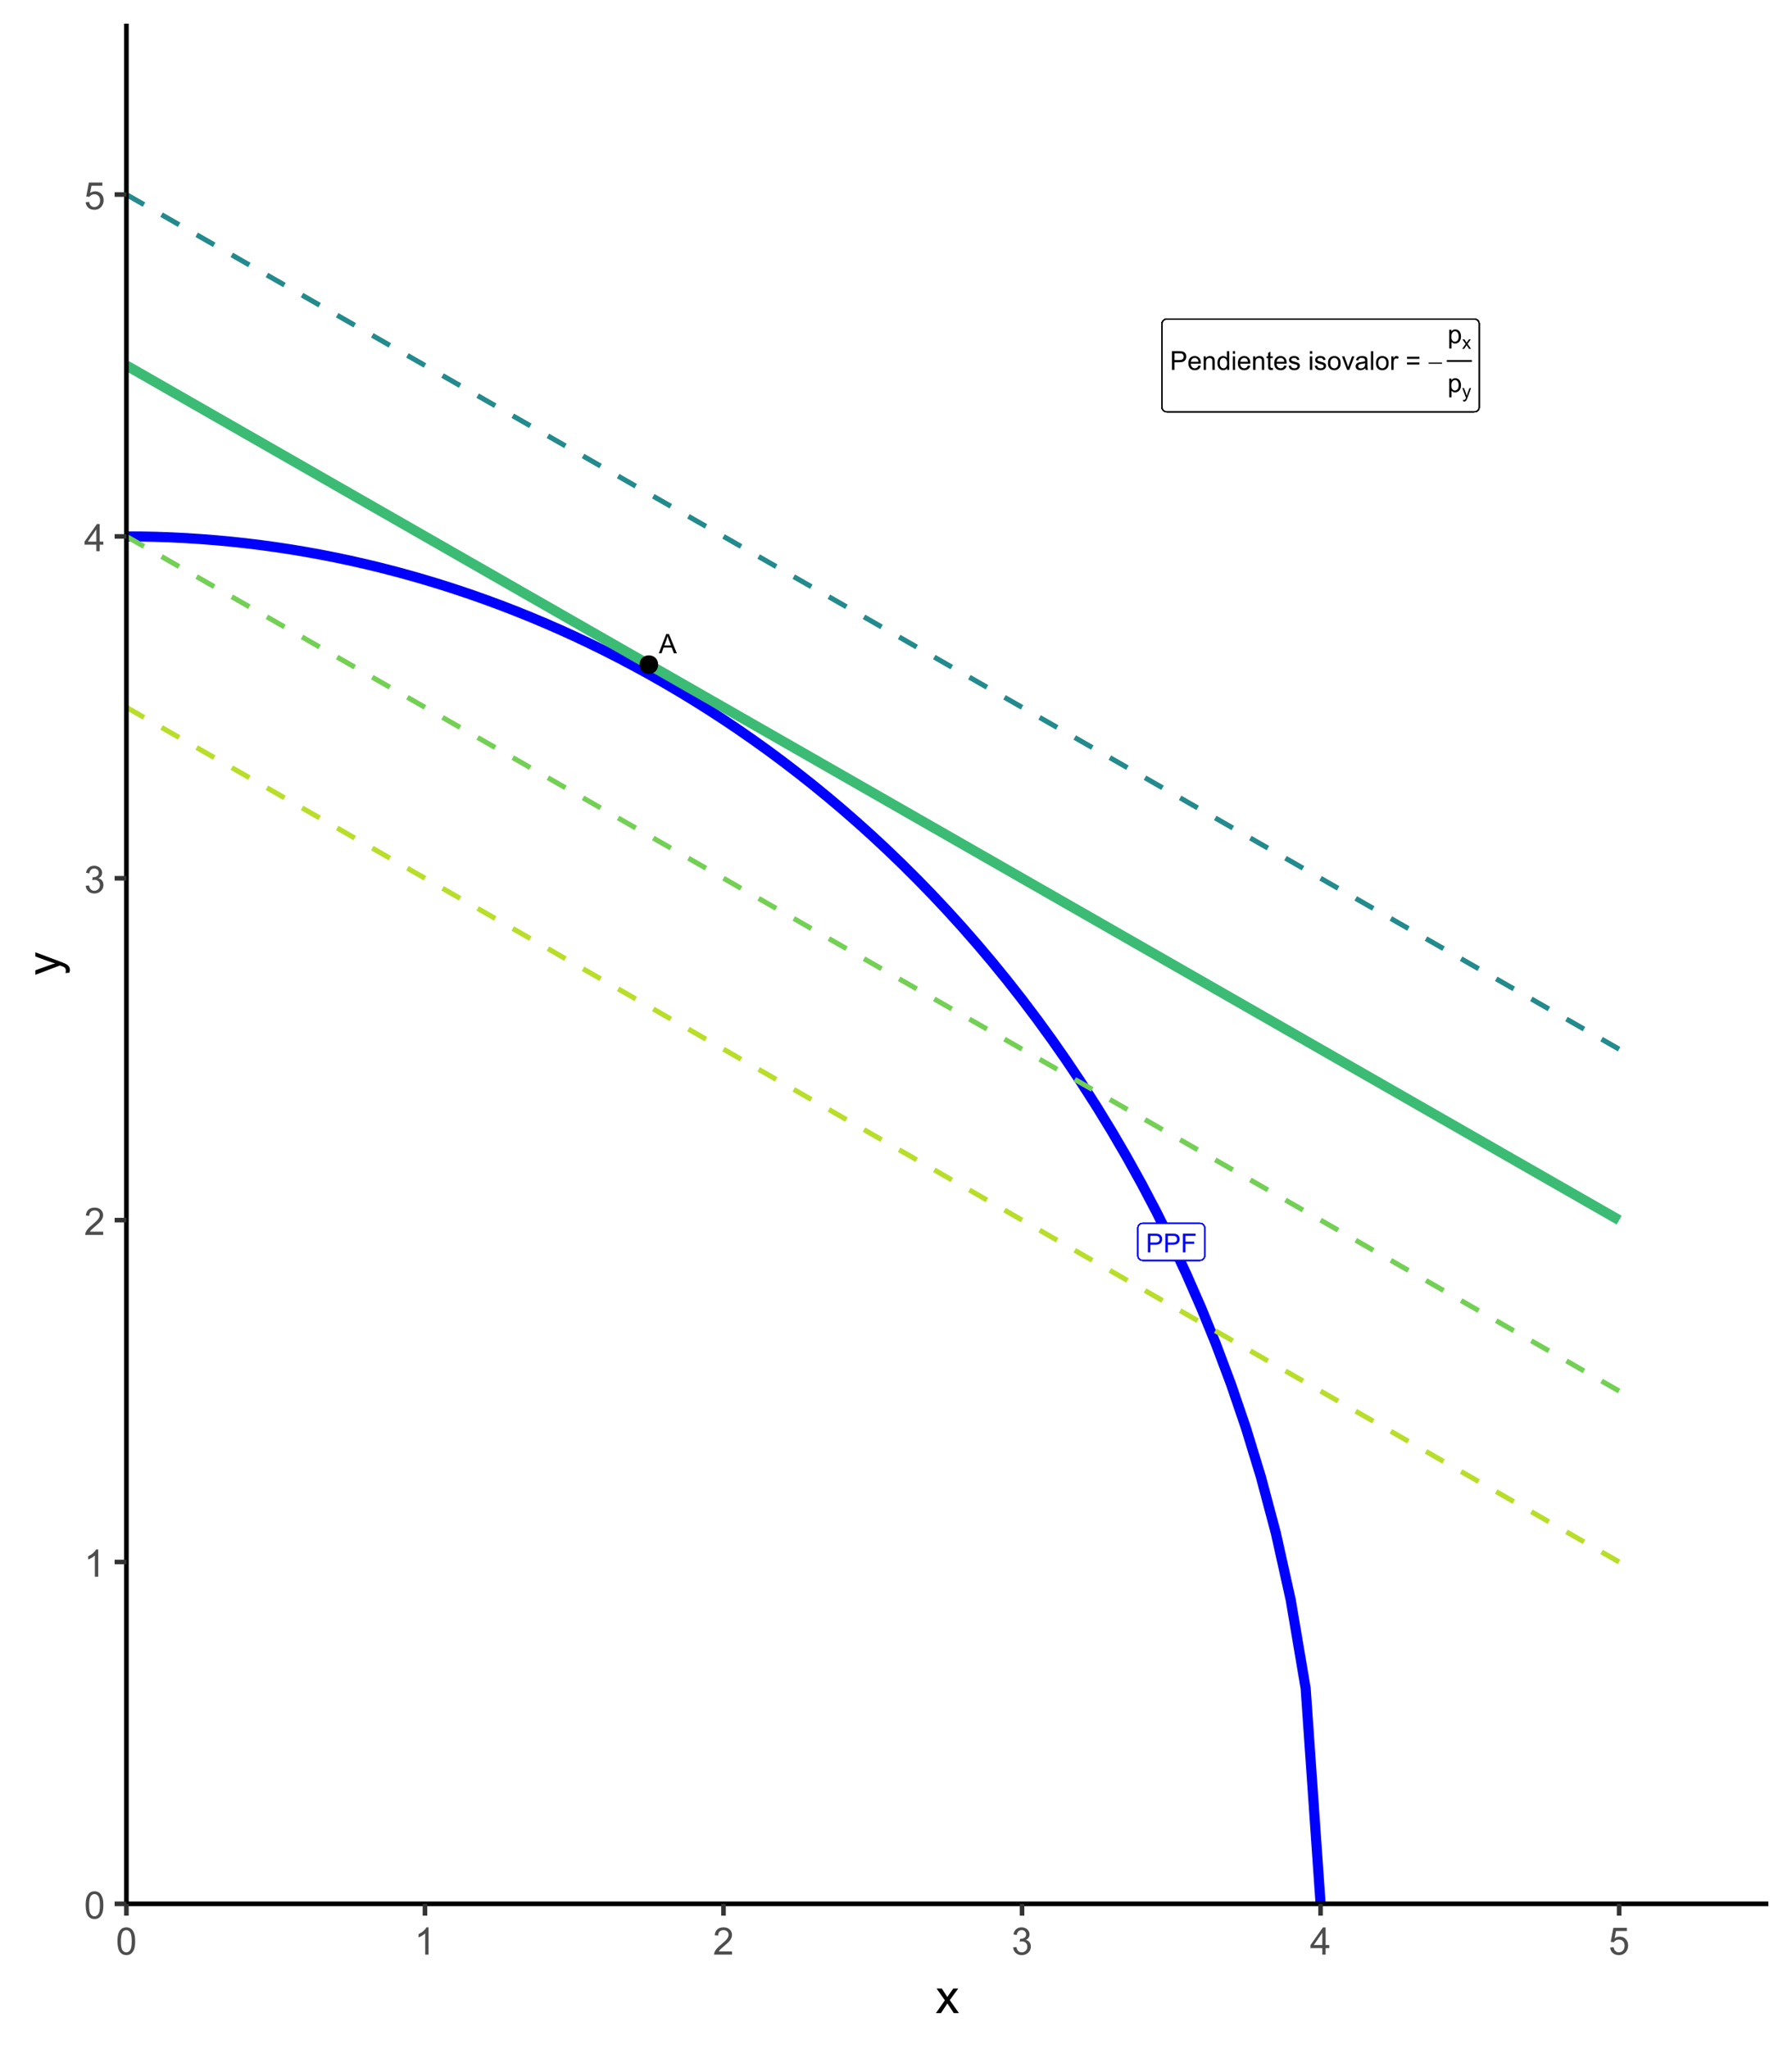 <?xml version="1.0" encoding="UTF-8"?>
<svg xmlns="http://www.w3.org/2000/svg" xmlns:xlink="http://www.w3.org/1999/xlink" width="756" height="864" viewBox="0 0 756 864">
<defs>
<g>
<g id="glyph-0-0">
<path d="M 0.852 0 L 0.852 -7.902 L 3.832 -7.902 C 4.355 -7.902 4.758 -7.879 5.035 -7.828 C 5.422 -7.762 5.746 -7.641 6.012 -7.457 C 6.273 -7.277 6.484 -7.023 6.645 -6.695 C 6.805 -6.367 6.883 -6.008 6.883 -5.617 C 6.883 -4.945 6.668 -4.375 6.242 -3.91 C 5.816 -3.445 5.043 -3.211 3.926 -3.211 L 1.898 -3.211 L 1.898 0 L 0.852 0 M 1.898 -4.145 L 3.941 -4.145 C 4.617 -4.145 5.098 -4.27 5.379 -4.523 C 5.664 -4.773 5.805 -5.129 5.805 -5.586 C 5.805 -5.914 5.723 -6.199 5.555 -6.434 C 5.387 -6.668 5.168 -6.824 4.895 -6.898 C 4.719 -6.945 4.395 -6.969 3.918 -6.969 L 1.898 -6.969 Z M 1.898 -4.145 "/>
</g>
<g id="glyph-0-1">
<path d="M 0.906 0 L 0.906 -7.902 L 6.238 -7.902 L 6.238 -6.969 L 1.953 -6.969 L 1.953 -4.523 L 5.66 -4.523 L 5.66 -3.59 L 1.953 -3.59 L 1.953 0 Z M 0.906 0 "/>
</g>
<g id="glyph-0-2">
<path d="M 4.648 -1.844 L 5.648 -1.719 C 5.492 -1.133 5.199 -0.68 4.77 -0.355 C 4.344 -0.031 3.797 0.129 3.133 0.129 C 2.293 0.129 1.629 -0.129 1.141 -0.645 C 0.648 -1.16 0.402 -1.883 0.402 -2.812 C 0.402 -3.777 0.652 -4.523 1.148 -5.055 C 1.645 -5.59 2.289 -5.855 3.078 -5.855 C 3.844 -5.855 4.469 -5.594 4.953 -5.074 C 5.438 -4.551 5.68 -3.816 5.68 -2.875 C 5.68 -2.816 5.68 -2.73 5.676 -2.613 L 1.406 -2.613 C 1.441 -1.984 1.621 -1.504 1.941 -1.168 C 2.262 -0.836 2.66 -0.668 3.137 -0.668 C 3.492 -0.668 3.797 -0.762 4.047 -0.949 C 4.301 -1.137 4.5 -1.434 4.648 -1.844 M 1.461 -3.414 L 4.656 -3.414 C 4.613 -3.895 4.492 -4.254 4.289 -4.496 C 3.98 -4.871 3.582 -5.055 3.09 -5.055 C 2.645 -5.055 2.27 -4.906 1.965 -4.609 C 1.66 -4.312 1.492 -3.91 1.461 -3.414 Z M 1.461 -3.414 "/>
</g>
<g id="glyph-0-3">
<path d="M 0.727 0 L 0.727 -5.727 L 1.602 -5.727 L 1.602 -4.91 C 2.02 -5.539 2.629 -5.855 3.422 -5.855 C 3.77 -5.855 4.086 -5.793 4.375 -5.668 C 4.664 -5.543 4.879 -5.383 5.023 -5.18 C 5.168 -4.98 5.27 -4.738 5.324 -4.465 C 5.363 -4.285 5.379 -3.969 5.379 -3.52 L 5.379 0 L 4.41 0 L 4.41 -3.48 C 4.41 -3.879 4.371 -4.172 4.297 -4.367 C 4.223 -4.566 4.086 -4.723 3.895 -4.84 C 3.703 -4.953 3.477 -5.012 3.219 -5.012 C 2.805 -5.012 2.449 -4.883 2.148 -4.621 C 1.848 -4.355 1.699 -3.859 1.699 -3.125 L 1.699 0 Z M 0.727 0 "/>
</g>
<g id="glyph-0-4">
<path d="M 4.441 0 L 4.441 -0.723 C 4.078 -0.156 3.547 0.129 2.84 0.129 C 2.383 0.129 1.965 0.004 1.582 -0.246 C 1.199 -0.5 0.902 -0.852 0.691 -1.301 C 0.484 -1.754 0.379 -2.27 0.379 -2.855 C 0.379 -3.43 0.473 -3.945 0.664 -4.41 C 0.852 -4.879 1.141 -5.234 1.52 -5.48 C 1.902 -5.73 2.328 -5.855 2.797 -5.855 C 3.145 -5.855 3.449 -5.781 3.719 -5.637 C 3.988 -5.488 4.207 -5.301 4.379 -5.066 L 4.379 -7.902 L 5.344 -7.902 L 5.344 0 L 4.441 0 M 1.375 -2.855 C 1.375 -2.125 1.527 -1.574 1.84 -1.211 C 2.148 -0.852 2.512 -0.668 2.934 -0.668 C 3.355 -0.668 3.715 -0.844 4.012 -1.188 C 4.309 -1.535 4.457 -2.066 4.457 -2.777 C 4.457 -3.559 4.309 -4.133 4.004 -4.5 C 3.703 -4.867 3.332 -5.051 2.891 -5.051 C 2.457 -5.051 2.098 -4.875 1.809 -4.523 C 1.52 -4.172 1.375 -3.613 1.375 -2.855 Z M 1.375 -2.855 "/>
</g>
<g id="glyph-0-5">
<path d="M 0.734 -6.785 L 0.734 -7.902 L 1.703 -7.902 L 1.703 -6.785 L 0.734 -6.785 M 0.734 0 L 0.734 -5.727 L 1.703 -5.727 L 1.703 0 Z M 0.734 0 "/>
</g>
<g id="glyph-0-6">
<path d="M 2.848 -0.867 L 2.984 -0.012 C 2.715 0.047 2.469 0.074 2.254 0.074 C 1.902 0.074 1.629 0.02 1.434 -0.09 C 1.238 -0.203 1.102 -0.348 1.023 -0.531 C 0.945 -0.711 0.906 -1.094 0.906 -1.676 L 0.906 -4.969 L 0.195 -4.969 L 0.195 -5.727 L 0.906 -5.727 L 0.906 -7.141 L 1.871 -7.723 L 1.871 -5.727 L 2.848 -5.727 L 2.848 -4.969 L 1.871 -4.969 L 1.871 -1.621 C 1.871 -1.348 1.887 -1.168 1.922 -1.09 C 1.957 -1.012 2.012 -0.945 2.09 -0.898 C 2.168 -0.852 2.277 -0.832 2.422 -0.832 C 2.527 -0.832 2.672 -0.844 2.848 -0.867 Z M 2.848 -0.867 "/>
</g>
<g id="glyph-0-7">
<path d="M 0.34 -1.707 L 1.301 -1.859 C 1.352 -1.477 1.504 -1.18 1.75 -0.977 C 1.996 -0.77 2.34 -0.668 2.781 -0.668 C 3.227 -0.668 3.559 -0.758 3.773 -0.941 C 3.988 -1.121 4.098 -1.336 4.098 -1.578 C 4.098 -1.797 4 -1.973 3.812 -2.098 C 3.68 -2.184 3.348 -2.293 2.82 -2.426 C 2.109 -2.605 1.613 -2.762 1.34 -2.891 C 1.066 -3.023 0.855 -3.203 0.715 -3.438 C 0.574 -3.668 0.5 -3.926 0.5 -4.203 C 0.5 -4.461 0.559 -4.695 0.676 -4.914 C 0.793 -5.129 0.953 -5.312 1.152 -5.457 C 1.305 -5.566 1.512 -5.66 1.77 -5.738 C 2.031 -5.816 2.312 -5.855 2.609 -5.855 C 3.059 -5.855 3.453 -5.789 3.793 -5.66 C 4.133 -5.531 4.383 -5.355 4.543 -5.133 C 4.707 -4.914 4.816 -4.617 4.879 -4.246 L 3.93 -4.117 C 3.887 -4.414 3.762 -4.645 3.555 -4.809 C 3.348 -4.973 3.055 -5.055 2.68 -5.055 C 2.234 -5.055 1.914 -4.984 1.727 -4.836 C 1.535 -4.688 1.438 -4.516 1.438 -4.316 C 1.438 -4.191 1.48 -4.078 1.559 -3.977 C 1.637 -3.875 1.762 -3.789 1.93 -3.719 C 2.027 -3.684 2.312 -3.602 2.785 -3.473 C 3.473 -3.289 3.953 -3.137 4.223 -3.02 C 4.496 -2.906 4.707 -2.734 4.863 -2.512 C 5.016 -2.289 5.094 -2.012 5.094 -1.684 C 5.094 -1.359 5 -1.055 4.812 -0.77 C 4.621 -0.484 4.352 -0.262 3.996 -0.105 C 3.637 0.051 3.234 0.129 2.785 0.129 C 2.043 0.129 1.477 -0.023 1.086 -0.336 C 0.695 -0.645 0.449 -1.102 0.34 -1.707 Z M 0.34 -1.707 "/>
</g>
<g id="glyph-0-8">
</g>
<g id="glyph-0-9">
<path d="M 0.367 -2.863 C 0.367 -3.922 0.66 -4.707 1.25 -5.219 C 1.742 -5.641 2.344 -5.855 3.051 -5.855 C 3.84 -5.855 4.48 -5.598 4.98 -5.082 C 5.48 -4.566 5.73 -3.852 5.73 -2.941 C 5.73 -2.207 5.621 -1.629 5.398 -1.203 C 5.176 -0.781 4.855 -0.453 4.434 -0.223 C 4.012 0.012 3.551 0.129 3.051 0.129 C 2.25 0.129 1.602 -0.129 1.109 -0.641 C 0.613 -1.156 0.367 -1.895 0.367 -2.863 M 1.363 -2.863 C 1.363 -2.129 1.523 -1.582 1.844 -1.215 C 2.164 -0.852 2.566 -0.668 3.051 -0.668 C 3.531 -0.668 3.934 -0.852 4.254 -1.219 C 4.574 -1.586 4.734 -2.145 4.734 -2.895 C 4.734 -3.602 4.57 -4.141 4.25 -4.504 C 3.93 -4.867 3.527 -5.051 3.051 -5.051 C 2.566 -5.051 2.164 -4.871 1.844 -4.508 C 1.523 -4.145 1.363 -3.594 1.363 -2.863 Z M 1.363 -2.863 "/>
</g>
<g id="glyph-0-10">
<path d="M 2.316 0 L 0.141 -5.727 L 1.164 -5.727 L 2.395 -2.297 C 2.527 -1.926 2.648 -1.543 2.762 -1.145 C 2.848 -1.445 2.965 -1.809 3.121 -2.23 L 4.395 -5.727 L 5.391 -5.727 L 3.223 0 Z M 2.316 0 "/>
</g>
<g id="glyph-0-11">
<path d="M 4.465 -0.707 C 4.105 -0.402 3.758 -0.184 3.426 -0.059 C 3.094 0.066 2.738 0.129 2.355 0.129 C 1.727 0.129 1.242 -0.023 0.906 -0.332 C 0.566 -0.641 0.398 -1.031 0.398 -1.508 C 0.398 -1.789 0.461 -2.047 0.59 -2.277 C 0.719 -2.508 0.887 -2.695 1.09 -2.836 C 1.297 -2.977 1.531 -3.082 1.789 -3.152 C 1.98 -3.203 2.27 -3.254 2.652 -3.301 C 3.434 -3.391 4.012 -3.504 4.383 -3.633 C 4.387 -3.766 4.387 -3.852 4.387 -3.887 C 4.387 -4.281 4.297 -4.559 4.113 -4.723 C 3.863 -4.941 3.496 -5.051 3.008 -5.051 C 2.551 -5.051 2.215 -4.973 1.996 -4.812 C 1.781 -4.652 1.617 -4.367 1.516 -3.961 L 0.566 -4.09 C 0.652 -4.496 0.793 -4.824 0.992 -5.074 C 1.191 -5.324 1.477 -5.516 1.848 -5.652 C 2.223 -5.785 2.656 -5.855 3.148 -5.855 C 3.637 -5.855 4.035 -5.797 4.34 -5.68 C 4.645 -5.566 4.871 -5.422 5.012 -5.246 C 5.156 -5.074 5.258 -4.852 5.316 -4.586 C 5.348 -4.422 5.363 -4.125 5.363 -3.691 L 5.363 -2.398 C 5.363 -1.496 5.383 -0.926 5.426 -0.688 C 5.469 -0.449 5.547 -0.219 5.672 0 L 4.656 0 C 4.559 -0.203 4.492 -0.438 4.465 -0.707 M 4.383 -2.875 C 4.031 -2.73 3.504 -2.605 2.797 -2.508 C 2.398 -2.449 2.117 -2.383 1.953 -2.312 C 1.785 -2.242 1.66 -2.137 1.57 -1.996 C 1.48 -1.859 1.434 -1.707 1.434 -1.535 C 1.434 -1.277 1.531 -1.062 1.727 -0.891 C 1.922 -0.719 2.211 -0.629 2.586 -0.629 C 2.961 -0.629 3.293 -0.711 3.586 -0.875 C 3.875 -1.039 4.09 -1.262 4.227 -1.547 C 4.332 -1.766 4.383 -2.09 4.383 -2.516 Z M 4.383 -2.875 "/>
</g>
<g id="glyph-0-12">
<path d="M 0.707 0 L 0.707 -7.902 L 1.676 -7.902 L 1.676 0 Z M 0.707 0 "/>
</g>
<g id="glyph-0-13">
<path d="M 0.719 0 L 0.719 -5.727 L 1.59 -5.727 L 1.59 -4.855 C 1.812 -5.262 2.02 -5.531 2.207 -5.66 C 2.395 -5.789 2.605 -5.855 2.828 -5.855 C 3.156 -5.855 3.488 -5.75 3.828 -5.543 L 3.492 -4.641 C 3.254 -4.781 3.02 -4.852 2.781 -4.852 C 2.57 -4.852 2.379 -4.789 2.211 -4.66 C 2.043 -4.531 1.922 -4.355 1.848 -4.129 C 1.742 -3.785 1.688 -3.406 1.688 -2.996 L 1.688 0 Z M 0.719 0 "/>
</g>
<g id="glyph-0-14">
<path d="M 5.832 -4.648 L 0.613 -4.648 L 0.613 -5.551 L 5.832 -5.551 L 5.832 -4.648 M 5.832 -2.246 L 0.613 -2.246 L 0.613 -3.152 L 5.832 -3.152 Z M 5.832 -2.246 "/>
</g>
<g id="glyph-0-15">
<path d="M 0.727 2.195 L 0.727 -5.727 L 1.613 -5.727 L 1.613 -4.98 C 1.82 -5.273 2.055 -5.488 2.316 -5.637 C 2.582 -5.781 2.898 -5.855 3.273 -5.855 C 3.762 -5.855 4.191 -5.727 4.566 -5.477 C 4.941 -5.227 5.223 -4.871 5.41 -4.41 C 5.602 -3.953 5.699 -3.453 5.699 -2.906 C 5.699 -2.32 5.594 -1.793 5.383 -1.324 C 5.172 -0.855 4.867 -0.496 4.465 -0.246 C 4.066 0.004 3.645 0.129 3.203 0.129 C 2.879 0.129 2.59 0.062 2.332 -0.074 C 2.074 -0.211 1.863 -0.383 1.699 -0.594 L 1.699 2.195 L 0.727 2.195 M 1.605 -2.828 C 1.605 -2.094 1.754 -1.551 2.055 -1.195 C 2.352 -0.844 2.715 -0.668 3.137 -0.668 C 3.57 -0.668 3.938 -0.852 4.246 -1.215 C 4.551 -1.582 4.707 -2.145 4.707 -2.91 C 4.707 -3.641 4.555 -4.188 4.254 -4.551 C 3.957 -4.914 3.598 -5.094 3.18 -5.094 C 2.766 -5.094 2.402 -4.902 2.082 -4.516 C 1.766 -4.129 1.605 -3.566 1.605 -2.828 Z M 1.605 -2.828 "/>
</g>
<g id="glyph-1-0">
<path d="M 0.199 -3.105 L 5.859 -3.105 L 5.859 -2.57 L 0.199 -2.57 Z M 0.199 -3.105 "/>
</g>
<g id="glyph-2-0">
<path d="M 0.055 0 L 1.52 -2.082 L 0.168 -4.008 L 1.016 -4.008 L 1.629 -3.066 C 1.746 -2.891 1.84 -2.738 1.91 -2.617 C 2.02 -2.785 2.121 -2.934 2.215 -3.059 L 2.891 -4.008 L 3.703 -4.008 L 2.316 -2.121 L 3.809 0 L 2.973 0 L 2.152 -1.246 L 1.934 -1.582 L 0.879 0 Z M 0.055 0 "/>
</g>
<g id="glyph-2-1">
<path d="M 0.48 1.543 L 0.402 0.906 C 0.551 0.945 0.684 0.965 0.793 0.965 C 0.941 0.965 1.062 0.941 1.156 0.891 C 1.246 0.84 1.32 0.77 1.379 0.68 C 1.422 0.609 1.488 0.441 1.586 0.172 C 1.598 0.137 1.617 0.082 1.645 0.008 L 0.125 -4.008 L 0.855 -4.008 L 1.691 -1.688 C 1.797 -1.391 1.895 -1.082 1.98 -0.758 C 2.059 -1.07 2.152 -1.375 2.262 -1.672 L 3.117 -4.008 L 3.797 -4.008 L 2.273 0.066 C 2.109 0.508 1.98 0.812 1.891 0.977 C 1.77 1.203 1.633 1.367 1.477 1.469 C 1.32 1.574 1.133 1.625 0.918 1.625 C 0.785 1.625 0.641 1.598 0.48 1.543 Z M 0.48 1.543 "/>
</g>
<g id="glyph-3-0">
<path d="M -0.016 0 L 3.113 -8.148 L 4.273 -8.148 L 7.609 0 L 6.379 0 L 5.43 -2.469 L 2.023 -2.469 L 1.129 0 L -0.016 0 M 2.336 -3.344 L 5.098 -3.344 L 4.246 -5.602 C 3.988 -6.285 3.793 -6.852 3.668 -7.293 C 3.562 -6.77 3.418 -6.25 3.23 -5.734 Z M 2.336 -3.344 "/>
</g>
<g id="glyph-4-0">
<path d="M 0.664 -5.648 C 0.664 -7.004 0.805 -8.094 1.082 -8.918 C 1.359 -9.742 1.773 -10.379 2.324 -10.828 C 2.875 -11.277 3.566 -11.5 4.398 -11.5 C 5.012 -11.5 5.551 -11.375 6.016 -11.129 C 6.48 -10.883 6.863 -10.523 7.164 -10.059 C 7.465 -9.594 7.703 -9.023 7.875 -8.355 C 8.047 -7.688 8.133 -6.785 8.133 -5.648 C 8.133 -4.305 7.996 -3.219 7.719 -2.395 C 7.441 -1.57 7.031 -0.93 6.48 -0.48 C 5.93 -0.031 5.238 0.195 4.398 0.195 C 3.293 0.195 2.426 -0.199 1.797 -0.992 C 1.043 -1.945 0.664 -3.496 0.664 -5.648 M 2.109 -5.648 C 2.109 -3.77 2.328 -2.516 2.77 -1.895 C 3.211 -1.273 3.754 -0.961 4.398 -0.961 C 5.043 -0.961 5.586 -1.273 6.027 -1.898 C 6.469 -2.523 6.688 -3.773 6.688 -5.648 C 6.688 -7.535 6.469 -8.785 6.027 -9.406 C 5.586 -10.027 5.039 -10.336 4.383 -10.336 C 3.738 -10.336 3.223 -10.062 2.836 -9.516 C 2.352 -8.816 2.109 -7.527 2.109 -5.648 Z M 2.109 -5.648 "/>
</g>
<g id="glyph-4-1">
<path d="M 5.961 0 L 4.555 0 L 4.555 -8.961 C 4.215 -8.637 3.773 -8.316 3.223 -7.992 C 2.672 -7.668 2.18 -7.426 1.742 -7.266 L 1.742 -8.625 C 2.527 -8.996 3.215 -9.441 3.805 -9.969 C 4.395 -10.496 4.809 -11.004 5.055 -11.5 L 5.961 -11.5 Z M 5.961 0 "/>
</g>
<g id="glyph-4-2">
<path d="M 8.055 -1.352 L 8.055 0 L 0.484 0 C 0.473 -0.34 0.527 -0.664 0.648 -0.977 C 0.84 -1.492 1.148 -2 1.574 -2.5 C 2 -3 2.613 -3.578 3.414 -4.234 C 4.66 -5.254 5.5 -6.062 5.938 -6.66 C 6.375 -7.258 6.594 -7.82 6.594 -8.352 C 6.594 -8.91 6.395 -9.379 5.996 -9.762 C 5.598 -10.145 5.078 -10.336 4.438 -10.336 C 3.762 -10.336 3.219 -10.133 2.812 -9.727 C 2.406 -9.32 2.199 -8.758 2.195 -8.039 L 0.75 -8.188 C 0.848 -9.266 1.223 -10.086 1.867 -10.652 C 2.512 -11.219 3.379 -11.5 4.469 -11.5 C 5.566 -11.5 6.438 -11.195 7.078 -10.586 C 7.719 -9.977 8.039 -9.223 8.039 -8.32 C 8.039 -7.863 7.945 -7.41 7.758 -6.969 C 7.57 -6.527 7.258 -6.059 6.824 -5.57 C 6.391 -5.082 5.668 -4.41 4.656 -3.555 C 3.812 -2.848 3.27 -2.367 3.031 -2.113 C 2.793 -1.859 2.594 -1.605 2.438 -1.352 Z M 8.055 -1.352 "/>
</g>
<g id="glyph-4-3">
<path d="M 0.672 -3.023 L 2.078 -3.211 C 2.238 -2.414 2.516 -1.84 2.902 -1.488 C 3.289 -1.137 3.762 -0.961 4.32 -0.961 C 4.98 -0.961 5.539 -1.191 5.996 -1.648 C 6.453 -2.105 6.68 -2.676 6.68 -3.352 C 6.68 -3.996 6.469 -4.531 6.047 -4.949 C 5.625 -5.367 5.09 -5.578 4.438 -5.578 C 4.172 -5.578 3.84 -5.527 3.445 -5.422 L 3.602 -6.656 C 3.695 -6.645 3.77 -6.641 3.828 -6.641 C 4.426 -6.641 4.965 -6.797 5.445 -7.109 C 5.926 -7.422 6.164 -7.902 6.164 -8.555 C 6.164 -9.07 5.988 -9.496 5.641 -9.836 C 5.293 -10.176 4.84 -10.344 4.289 -10.344 C 3.742 -10.344 3.285 -10.172 2.922 -9.828 C 2.559 -9.484 2.324 -8.969 2.219 -8.281 L 0.812 -8.531 C 0.984 -9.473 1.375 -10.203 1.984 -10.723 C 2.594 -11.242 3.352 -11.5 4.258 -11.5 C 4.883 -11.5 5.457 -11.367 5.984 -11.098 C 6.512 -10.828 6.914 -10.465 7.191 -10 C 7.469 -9.535 7.609 -9.043 7.609 -8.523 C 7.609 -8.027 7.477 -7.578 7.211 -7.172 C 6.945 -6.766 6.551 -6.441 6.031 -6.203 C 6.707 -6.047 7.234 -5.723 7.609 -5.23 C 7.984 -4.738 8.172 -4.121 8.172 -3.383 C 8.172 -2.383 7.809 -1.535 7.078 -0.84 C 6.348 -0.145 5.426 0.203 4.312 0.203 C 3.309 0.203 2.473 -0.098 1.809 -0.695 C 1.145 -1.293 0.766 -2.07 0.672 -3.023 Z M 0.672 -3.023 "/>
</g>
<g id="glyph-4-4">
<path d="M 5.172 0 L 5.172 -2.742 L 0.203 -2.742 L 0.203 -4.031 L 5.43 -11.453 L 6.578 -11.453 L 6.578 -4.031 L 8.125 -4.031 L 8.125 -2.742 L 6.578 -2.742 L 6.578 0 L 5.172 0 M 5.172 -4.031 L 5.172 -9.195 L 1.586 -4.031 Z M 5.172 -4.031 "/>
</g>
<g id="glyph-4-5">
<path d="M 0.664 -3 L 2.141 -3.125 C 2.25 -2.406 2.504 -1.867 2.902 -1.504 C 3.301 -1.141 3.781 -0.961 4.344 -0.961 C 5.02 -0.961 5.594 -1.215 6.062 -1.727 C 6.531 -2.238 6.766 -2.914 6.766 -3.758 C 6.766 -4.559 6.539 -5.191 6.09 -5.656 C 5.641 -6.121 5.051 -6.352 4.32 -6.352 C 3.867 -6.352 3.457 -6.25 3.094 -6.043 C 2.73 -5.836 2.441 -5.57 2.234 -5.242 L 0.914 -5.414 L 2.023 -11.297 L 7.719 -11.297 L 7.719 -9.953 L 3.148 -9.953 L 2.531 -6.875 C 3.219 -7.355 3.941 -7.594 4.695 -7.594 C 5.695 -7.594 6.539 -7.246 7.227 -6.555 C 7.914 -5.863 8.258 -4.973 8.258 -3.883 C 8.258 -2.848 7.957 -1.949 7.352 -1.195 C 6.617 -0.27 5.613 0.195 4.344 0.195 C 3.301 0.195 2.453 -0.098 1.793 -0.68 C 1.133 -1.262 0.758 -2.035 0.664 -3 Z M 0.664 -3 "/>
</g>
<g id="glyph-5-0">
<path d="M 0.148 0 L 3.938 -5.391 L 0.43 -10.371 L 2.625 -10.371 L 4.219 -7.938 C 4.52 -7.477 4.758 -7.09 4.941 -6.777 C 5.227 -7.207 5.492 -7.586 5.734 -7.922 L 7.48 -10.371 L 9.578 -10.371 L 5.996 -5.488 L 9.852 0 L 7.695 0 L 5.566 -3.223 L 5 -4.094 L 2.273 0 Z M 0.148 0 "/>
</g>
<g id="glyph-6-0">
<path d="M 3.992 -1.238 L 2.344 -1.043 C 2.449 -1.43 2.5 -1.766 2.5 -2.051 C 2.5 -2.441 2.434 -2.754 2.305 -2.988 C 2.176 -3.223 1.992 -3.414 1.758 -3.562 C 1.582 -3.676 1.145 -3.855 0.449 -4.102 C 0.352 -4.133 0.207 -4.188 0.02 -4.258 L -10.371 -0.324 L -10.371 -2.219 L -4.367 -4.375 C -3.602 -4.656 -2.801 -4.906 -1.961 -5.125 C -2.77 -5.328 -3.559 -5.57 -4.328 -5.852 L -10.371 -8.066 L -10.371 -9.824 L 0.176 -5.879 C 1.316 -5.457 2.102 -5.125 2.531 -4.891 C 3.109 -4.578 3.535 -4.223 3.805 -3.816 C 4.074 -3.414 4.211 -2.934 4.211 -2.371 C 4.211 -2.035 4.137 -1.656 3.992 -1.238 Z M 3.992 -1.238 "/>
</g>
</g>
<clipPath id="clip-0">
<path clip-rule="nonzero" d="M 53.336 9.961 L 746.039 9.961 L 746.039 802.742 L 53.336 802.742 Z M 53.336 9.961 "/>
</clipPath>
<clipPath id="clip-1">
<path clip-rule="nonzero" d="M 53.336 224 L 560 224 L 560 802.742 L 53.336 802.742 Z M 53.336 224 "/>
</clipPath>
<clipPath id="clip-2">
<path clip-rule="nonzero" d="M 53.336 297 L 685 297 L 685 660 L 53.336 660 Z M 53.336 297 "/>
</clipPath>
<clipPath id="clip-3">
<path clip-rule="nonzero" d="M 53.336 225 L 685 225 L 685 588 L 53.336 588 Z M 53.336 225 "/>
</clipPath>
<clipPath id="clip-4">
<path clip-rule="nonzero" d="M 53.336 153 L 685 153 L 685 516 L 53.336 516 Z M 53.336 153 "/>
</clipPath>
<clipPath id="clip-5">
<path clip-rule="nonzero" d="M 53.336 80 L 685 80 L 685 444 L 53.336 444 Z M 53.336 80 "/>
</clipPath>
<clipPath id="clip-6">
<path clip-rule="nonzero" d="M 53.336 151 L 686 151 L 686 517 L 53.336 517 Z M 53.336 151 "/>
</clipPath>
</defs>
<rect x="-75.6" y="-86.4" width="907.2" height="1036.8" fill="rgb(100%, 100%, 100%)" fill-opacity="1"/>
<rect x="-75.6" y="-86.4" width="907.2" height="1036.8" fill="rgb(100%, 100%, 100%)" fill-opacity="1"/>
<path fill="none" stroke-width="1.94" stroke-linecap="round" stroke-linejoin="round" stroke="rgb(100%, 100%, 100%)" stroke-opacity="1" stroke-miterlimit="10" d="M 0 864 L 756 864 L 756 0 L 0 0 Z M 0 864 "/>
<g clip-path="url(#clip-0)">
<path fill-rule="nonzero" fill="rgb(100%, 100%, 100%)" fill-opacity="1" d="M 53.336 802.742 L 746.039 802.742 L 746.039 9.961 L 53.336 9.961 Z M 53.336 802.742 "/>
</g>
<g clip-path="url(#clip-1)">
<path fill="none" stroke-width="4.268" stroke-linecap="butt" stroke-linejoin="round" stroke="rgb(0%, 0%, 100%)" stroke-opacity="1" stroke-miterlimit="10" d="M 53.336 226.176 L 59.633 226.223 L 65.93 226.355 L 72.227 226.582 L 78.523 226.898 L 84.82 227.305 L 91.117 227.801 L 97.414 228.387 L 103.711 229.066 L 110.012 229.836 L 116.309 230.699 L 122.605 231.652 L 128.902 232.699 L 135.199 233.84 L 141.496 235.074 L 147.793 236.402 L 154.09 237.824 L 160.387 239.344 L 166.688 240.961 L 172.984 242.672 L 179.281 244.484 L 185.578 246.395 L 191.875 248.406 L 198.172 250.52 L 204.469 252.734 L 210.766 255.051 L 217.062 257.477 L 223.359 260.004 L 229.66 262.645 L 235.957 265.391 L 242.254 268.25 L 248.551 271.223 L 254.848 274.309 L 261.145 277.516 L 267.441 280.84 L 273.738 284.281 L 280.035 287.852 L 286.336 291.547 L 292.633 295.371 L 298.93 299.328 L 305.227 303.422 L 311.523 307.652 L 317.82 312.027 L 324.117 316.543 L 330.414 321.215 L 336.711 326.039 L 343.012 331.023 L 349.309 336.172 L 355.605 341.488 L 361.902 346.984 L 368.199 352.66 L 374.496 358.527 L 380.793 364.59 L 387.09 370.859 L 393.387 377.34 L 399.688 384.051 L 405.984 390.992 L 412.281 398.184 L 418.578 405.633 L 424.875 413.359 L 431.172 421.379 L 437.469 429.711 L 443.766 438.375 L 450.062 447.398 L 456.363 456.805 L 462.66 466.629 L 468.957 476.906 L 475.254 487.688 L 481.551 499.02 L 487.848 510.969 L 494.145 523.613 L 500.441 537.059 L 506.738 551.422 L 513.039 566.883 L 519.336 583.668 L 525.633 602.105 L 531.93 622.711 L 538.227 646.332 L 544.523 674.629 L 550.82 711.867 L 557.117 802.742 "/>
</g>
<path fill-rule="nonzero" fill="rgb(100%, 100%, 100%)" fill-opacity="1" stroke-width="0.533" stroke-linecap="round" stroke-linejoin="round" stroke="rgb(0%, 0%, 100%)" stroke-opacity="1" stroke-miterlimit="10" d="M 482.086 531.387 L 506.207 531.387 L 506.125 531.387 L 506.445 531.375 L 506.758 531.309 L 507.059 531.195 L 507.332 531.035 L 507.582 530.836 L 507.793 530.594 L 507.965 530.324 L 508.09 530.031 L 508.168 529.719 L 508.191 529.402 L 508.191 517.828 L 508.168 517.508 L 508.09 517.199 L 507.965 516.902 L 507.793 516.633 L 507.582 516.395 L 507.332 516.191 L 507.059 516.031 L 506.758 515.918 L 506.445 515.855 L 506.207 515.84 L 482.086 515.84 L 482.324 515.855 L 482.004 515.84 L 481.688 515.879 L 481.379 515.969 L 481.094 516.105 L 480.828 516.289 L 480.598 516.508 L 480.406 516.766 L 480.258 517.047 L 480.156 517.352 L 480.105 517.668 L 480.098 517.828 L 480.098 529.402 L 480.105 529.242 L 480.105 529.562 L 480.156 529.879 L 480.258 530.18 L 480.406 530.465 L 480.598 530.719 L 480.828 530.941 L 481.094 531.121 L 481.379 531.258 L 481.688 531.348 L 482.004 531.387 Z M 482.086 531.387 "/>
<g fill="rgb(0%, 0%, 100%)" fill-opacity="1">
<use xlink:href="#glyph-0-0" x="483.41" y="528.066"/>
<use xlink:href="#glyph-0-0" x="490.774" y="528.066"/>
<use xlink:href="#glyph-0-1" x="498.137" y="528.066"/>
</g>
<path fill-rule="nonzero" fill="rgb(100%, 100%, 100%)" fill-opacity="1" stroke-width="0.533" stroke-linecap="round" stroke-linejoin="round" stroke="rgb(0%, 0%, 100%)" stroke-opacity="1" stroke-miterlimit="10" d="M 482.086 531.387 L 506.207 531.387 L 506.125 531.387 L 506.445 531.375 L 506.758 531.309 L 507.059 531.195 L 507.332 531.035 L 507.582 530.836 L 507.793 530.594 L 507.965 530.324 L 508.09 530.031 L 508.168 529.719 L 508.191 529.402 L 508.191 517.828 L 508.168 517.508 L 508.09 517.199 L 507.965 516.902 L 507.793 516.633 L 507.582 516.395 L 507.332 516.191 L 507.059 516.031 L 506.758 515.918 L 506.445 515.855 L 506.207 515.84 L 482.086 515.84 L 482.324 515.855 L 482.004 515.84 L 481.688 515.879 L 481.379 515.969 L 481.094 516.105 L 480.828 516.289 L 480.598 516.508 L 480.406 516.766 L 480.258 517.047 L 480.156 517.352 L 480.105 517.668 L 480.098 517.828 L 480.098 529.402 L 480.105 529.242 L 480.105 529.562 L 480.156 529.879 L 480.258 530.18 L 480.406 530.465 L 480.598 530.719 L 480.828 530.941 L 481.094 531.121 L 481.379 531.258 L 481.688 531.348 L 482.004 531.387 Z M 482.086 531.387 "/>
<g fill="rgb(0%, 0%, 100%)" fill-opacity="1">
<use xlink:href="#glyph-0-0" x="483.41" y="528.066"/>
<use xlink:href="#glyph-0-0" x="490.774" y="528.066"/>
<use xlink:href="#glyph-0-1" x="498.137" y="528.066"/>
</g>
<path fill-rule="nonzero" fill="rgb(100%, 100%, 100%)" fill-opacity="1" stroke-width="0.533" stroke-linecap="round" stroke-linejoin="round" stroke="rgb(0%, 0%, 100%)" stroke-opacity="1" stroke-miterlimit="10" d="M 482.086 531.387 L 506.207 531.387 L 506.125 531.387 L 506.445 531.375 L 506.758 531.309 L 507.059 531.195 L 507.332 531.035 L 507.582 530.836 L 507.793 530.594 L 507.965 530.324 L 508.09 530.031 L 508.168 529.719 L 508.191 529.402 L 508.191 517.828 L 508.168 517.508 L 508.09 517.199 L 507.965 516.902 L 507.793 516.633 L 507.582 516.395 L 507.332 516.191 L 507.059 516.031 L 506.758 515.918 L 506.445 515.855 L 506.207 515.84 L 482.086 515.84 L 482.324 515.855 L 482.004 515.84 L 481.688 515.879 L 481.379 515.969 L 481.094 516.105 L 480.828 516.289 L 480.598 516.508 L 480.406 516.766 L 480.258 517.047 L 480.156 517.352 L 480.105 517.668 L 480.098 517.828 L 480.098 529.402 L 480.105 529.242 L 480.105 529.562 L 480.156 529.879 L 480.258 530.18 L 480.406 530.465 L 480.598 530.719 L 480.828 530.941 L 481.094 531.121 L 481.379 531.258 L 481.688 531.348 L 482.004 531.387 Z M 482.086 531.387 "/>
<g fill="rgb(0%, 0%, 100%)" fill-opacity="1">
<use xlink:href="#glyph-0-0" x="483.41" y="528.066"/>
<use xlink:href="#glyph-0-0" x="490.774" y="528.066"/>
<use xlink:href="#glyph-0-1" x="498.137" y="528.066"/>
</g>
<path fill-rule="nonzero" fill="rgb(100%, 100%, 100%)" fill-opacity="1" stroke-width="0.533" stroke-linecap="round" stroke-linejoin="round" stroke="rgb(0%, 0%, 100%)" stroke-opacity="1" stroke-miterlimit="10" d="M 482.086 531.387 L 506.207 531.387 L 506.125 531.387 L 506.445 531.375 L 506.758 531.309 L 507.059 531.195 L 507.332 531.035 L 507.582 530.836 L 507.793 530.594 L 507.965 530.324 L 508.09 530.031 L 508.168 529.719 L 508.191 529.402 L 508.191 517.828 L 508.168 517.508 L 508.09 517.199 L 507.965 516.902 L 507.793 516.633 L 507.582 516.395 L 507.332 516.191 L 507.059 516.031 L 506.758 515.918 L 506.445 515.855 L 506.207 515.84 L 482.086 515.84 L 482.324 515.855 L 482.004 515.84 L 481.688 515.879 L 481.379 515.969 L 481.094 516.105 L 480.828 516.289 L 480.598 516.508 L 480.406 516.766 L 480.258 517.047 L 480.156 517.352 L 480.105 517.668 L 480.098 517.828 L 480.098 529.402 L 480.105 529.242 L 480.105 529.562 L 480.156 529.879 L 480.258 530.18 L 480.406 530.465 L 480.598 530.719 L 480.828 530.941 L 481.094 531.121 L 481.379 531.258 L 481.688 531.348 L 482.004 531.387 Z M 482.086 531.387 "/>
<g fill="rgb(0%, 0%, 100%)" fill-opacity="1">
<use xlink:href="#glyph-0-0" x="483.41" y="528.066"/>
<use xlink:href="#glyph-0-0" x="490.774" y="528.066"/>
<use xlink:href="#glyph-0-1" x="498.137" y="528.066"/>
</g>
<path fill-rule="nonzero" fill="rgb(100%, 100%, 100%)" fill-opacity="1" stroke-width="0.533" stroke-linecap="round" stroke-linejoin="round" stroke="rgb(0%, 0%, 100%)" stroke-opacity="1" stroke-miterlimit="10" d="M 482.086 531.387 L 506.207 531.387 L 506.125 531.387 L 506.445 531.375 L 506.758 531.309 L 507.059 531.195 L 507.332 531.035 L 507.582 530.836 L 507.793 530.594 L 507.965 530.324 L 508.09 530.031 L 508.168 529.719 L 508.191 529.402 L 508.191 517.828 L 508.168 517.508 L 508.09 517.199 L 507.965 516.902 L 507.793 516.633 L 507.582 516.395 L 507.332 516.191 L 507.059 516.031 L 506.758 515.918 L 506.445 515.855 L 506.207 515.84 L 482.086 515.84 L 482.324 515.855 L 482.004 515.84 L 481.688 515.879 L 481.379 515.969 L 481.094 516.105 L 480.828 516.289 L 480.598 516.508 L 480.406 516.766 L 480.258 517.047 L 480.156 517.352 L 480.105 517.668 L 480.098 517.828 L 480.098 529.402 L 480.105 529.242 L 480.105 529.562 L 480.156 529.879 L 480.258 530.18 L 480.406 530.465 L 480.598 530.719 L 480.828 530.941 L 481.094 531.121 L 481.379 531.258 L 481.688 531.348 L 482.004 531.387 Z M 482.086 531.387 "/>
<g fill="rgb(0%, 0%, 100%)" fill-opacity="1">
<use xlink:href="#glyph-0-0" x="483.41" y="528.066"/>
<use xlink:href="#glyph-0-0" x="490.774" y="528.066"/>
<use xlink:href="#glyph-0-1" x="498.137" y="528.066"/>
</g>
<path fill-rule="nonzero" fill="rgb(100%, 100%, 100%)" fill-opacity="1" stroke-width="0.533" stroke-linecap="round" stroke-linejoin="round" stroke="rgb(0%, 0%, 100%)" stroke-opacity="1" stroke-miterlimit="10" d="M 482.086 531.387 L 506.207 531.387 L 506.125 531.387 L 506.445 531.375 L 506.758 531.309 L 507.059 531.195 L 507.332 531.035 L 507.582 530.836 L 507.793 530.594 L 507.965 530.324 L 508.09 530.031 L 508.168 529.719 L 508.191 529.402 L 508.191 517.828 L 508.168 517.508 L 508.09 517.199 L 507.965 516.902 L 507.793 516.633 L 507.582 516.395 L 507.332 516.191 L 507.059 516.031 L 506.758 515.918 L 506.445 515.855 L 506.207 515.84 L 482.086 515.84 L 482.324 515.855 L 482.004 515.84 L 481.688 515.879 L 481.379 515.969 L 481.094 516.105 L 480.828 516.289 L 480.598 516.508 L 480.406 516.766 L 480.258 517.047 L 480.156 517.352 L 480.105 517.668 L 480.098 517.828 L 480.098 529.402 L 480.105 529.242 L 480.105 529.562 L 480.156 529.879 L 480.258 530.18 L 480.406 530.465 L 480.598 530.719 L 480.828 530.941 L 481.094 531.121 L 481.379 531.258 L 481.688 531.348 L 482.004 531.387 Z M 482.086 531.387 "/>
<g fill="rgb(0%, 0%, 100%)" fill-opacity="1">
<use xlink:href="#glyph-0-0" x="483.41" y="528.066"/>
<use xlink:href="#glyph-0-0" x="490.774" y="528.066"/>
<use xlink:href="#glyph-0-1" x="498.137" y="528.066"/>
</g>
<path fill-rule="nonzero" fill="rgb(100%, 100%, 100%)" fill-opacity="1" stroke-width="0.533" stroke-linecap="round" stroke-linejoin="round" stroke="rgb(0%, 0%, 100%)" stroke-opacity="1" stroke-miterlimit="10" d="M 482.086 531.387 L 506.207 531.387 L 506.125 531.387 L 506.445 531.375 L 506.758 531.309 L 507.059 531.195 L 507.332 531.035 L 507.582 530.836 L 507.793 530.594 L 507.965 530.324 L 508.09 530.031 L 508.168 529.719 L 508.191 529.402 L 508.191 517.828 L 508.168 517.508 L 508.09 517.199 L 507.965 516.902 L 507.793 516.633 L 507.582 516.395 L 507.332 516.191 L 507.059 516.031 L 506.758 515.918 L 506.445 515.855 L 506.207 515.84 L 482.086 515.84 L 482.324 515.855 L 482.004 515.84 L 481.688 515.879 L 481.379 515.969 L 481.094 516.105 L 480.828 516.289 L 480.598 516.508 L 480.406 516.766 L 480.258 517.047 L 480.156 517.352 L 480.105 517.668 L 480.098 517.828 L 480.098 529.402 L 480.105 529.242 L 480.105 529.562 L 480.156 529.879 L 480.258 530.18 L 480.406 530.465 L 480.598 530.719 L 480.828 530.941 L 481.094 531.121 L 481.379 531.258 L 481.688 531.348 L 482.004 531.387 Z M 482.086 531.387 "/>
<g fill="rgb(0%, 0%, 100%)" fill-opacity="1">
<use xlink:href="#glyph-0-0" x="483.41" y="528.066"/>
<use xlink:href="#glyph-0-0" x="490.774" y="528.066"/>
<use xlink:href="#glyph-0-1" x="498.137" y="528.066"/>
</g>
<path fill-rule="nonzero" fill="rgb(100%, 100%, 100%)" fill-opacity="1" stroke-width="0.533" stroke-linecap="round" stroke-linejoin="round" stroke="rgb(0%, 0%, 100%)" stroke-opacity="1" stroke-miterlimit="10" d="M 482.086 531.387 L 506.207 531.387 L 506.125 531.387 L 506.445 531.375 L 506.758 531.309 L 507.059 531.195 L 507.332 531.035 L 507.582 530.836 L 507.793 530.594 L 507.965 530.324 L 508.09 530.031 L 508.168 529.719 L 508.191 529.402 L 508.191 517.828 L 508.168 517.508 L 508.09 517.199 L 507.965 516.902 L 507.793 516.633 L 507.582 516.395 L 507.332 516.191 L 507.059 516.031 L 506.758 515.918 L 506.445 515.855 L 506.207 515.84 L 482.086 515.84 L 482.324 515.855 L 482.004 515.84 L 481.688 515.879 L 481.379 515.969 L 481.094 516.105 L 480.828 516.289 L 480.598 516.508 L 480.406 516.766 L 480.258 517.047 L 480.156 517.352 L 480.105 517.668 L 480.098 517.828 L 480.098 529.402 L 480.105 529.242 L 480.105 529.562 L 480.156 529.879 L 480.258 530.18 L 480.406 530.465 L 480.598 530.719 L 480.828 530.941 L 481.094 531.121 L 481.379 531.258 L 481.688 531.348 L 482.004 531.387 Z M 482.086 531.387 "/>
<g fill="rgb(0%, 0%, 100%)" fill-opacity="1">
<use xlink:href="#glyph-0-0" x="483.41" y="528.066"/>
<use xlink:href="#glyph-0-0" x="490.774" y="528.066"/>
<use xlink:href="#glyph-0-1" x="498.137" y="528.066"/>
</g>
<path fill-rule="nonzero" fill="rgb(100%, 100%, 100%)" fill-opacity="1" stroke-width="0.533" stroke-linecap="round" stroke-linejoin="round" stroke="rgb(0%, 0%, 100%)" stroke-opacity="1" stroke-miterlimit="10" d="M 482.086 531.387 L 506.207 531.387 L 506.125 531.387 L 506.445 531.375 L 506.758 531.309 L 507.059 531.195 L 507.332 531.035 L 507.582 530.836 L 507.793 530.594 L 507.965 530.324 L 508.09 530.031 L 508.168 529.719 L 508.191 529.402 L 508.191 517.828 L 508.168 517.508 L 508.09 517.199 L 507.965 516.902 L 507.793 516.633 L 507.582 516.395 L 507.332 516.191 L 507.059 516.031 L 506.758 515.918 L 506.445 515.855 L 506.207 515.84 L 482.086 515.84 L 482.324 515.855 L 482.004 515.84 L 481.688 515.879 L 481.379 515.969 L 481.094 516.105 L 480.828 516.289 L 480.598 516.508 L 480.406 516.766 L 480.258 517.047 L 480.156 517.352 L 480.105 517.668 L 480.098 517.828 L 480.098 529.402 L 480.105 529.242 L 480.105 529.562 L 480.156 529.879 L 480.258 530.18 L 480.406 530.465 L 480.598 530.719 L 480.828 530.941 L 481.094 531.121 L 481.379 531.258 L 481.688 531.348 L 482.004 531.387 Z M 482.086 531.387 "/>
<g fill="rgb(0%, 0%, 100%)" fill-opacity="1">
<use xlink:href="#glyph-0-0" x="483.41" y="528.066"/>
<use xlink:href="#glyph-0-0" x="490.774" y="528.066"/>
<use xlink:href="#glyph-0-1" x="498.137" y="528.066"/>
</g>
<path fill-rule="nonzero" fill="rgb(100%, 100%, 100%)" fill-opacity="1" stroke-width="0.533" stroke-linecap="round" stroke-linejoin="round" stroke="rgb(0%, 0%, 100%)" stroke-opacity="1" stroke-miterlimit="10" d="M 482.086 531.387 L 506.207 531.387 L 506.125 531.387 L 506.445 531.375 L 506.758 531.309 L 507.059 531.195 L 507.332 531.035 L 507.582 530.836 L 507.793 530.594 L 507.965 530.324 L 508.09 530.031 L 508.168 529.719 L 508.191 529.402 L 508.191 517.828 L 508.168 517.508 L 508.09 517.199 L 507.965 516.902 L 507.793 516.633 L 507.582 516.395 L 507.332 516.191 L 507.059 516.031 L 506.758 515.918 L 506.445 515.855 L 506.207 515.84 L 482.086 515.84 L 482.324 515.855 L 482.004 515.84 L 481.688 515.879 L 481.379 515.969 L 481.094 516.105 L 480.828 516.289 L 480.598 516.508 L 480.406 516.766 L 480.258 517.047 L 480.156 517.352 L 480.105 517.668 L 480.098 517.828 L 480.098 529.402 L 480.105 529.242 L 480.105 529.562 L 480.156 529.879 L 480.258 530.18 L 480.406 530.465 L 480.598 530.719 L 480.828 530.941 L 481.094 531.121 L 481.379 531.258 L 481.688 531.348 L 482.004 531.387 Z M 482.086 531.387 "/>
<g fill="rgb(0%, 0%, 100%)" fill-opacity="1">
<use xlink:href="#glyph-0-0" x="483.41" y="528.066"/>
<use xlink:href="#glyph-0-0" x="490.774" y="528.066"/>
<use xlink:href="#glyph-0-1" x="498.137" y="528.066"/>
</g>
<path fill-rule="nonzero" fill="rgb(100%, 100%, 100%)" fill-opacity="1" stroke-width="0.533" stroke-linecap="round" stroke-linejoin="round" stroke="rgb(0%, 0%, 100%)" stroke-opacity="1" stroke-miterlimit="10" d="M 482.086 531.387 L 506.207 531.387 L 506.125 531.387 L 506.445 531.375 L 506.758 531.309 L 507.059 531.195 L 507.332 531.035 L 507.582 530.836 L 507.793 530.594 L 507.965 530.324 L 508.09 530.031 L 508.168 529.719 L 508.191 529.402 L 508.191 517.828 L 508.168 517.508 L 508.09 517.199 L 507.965 516.902 L 507.793 516.633 L 507.582 516.395 L 507.332 516.191 L 507.059 516.031 L 506.758 515.918 L 506.445 515.855 L 506.207 515.84 L 482.086 515.84 L 482.324 515.855 L 482.004 515.84 L 481.688 515.879 L 481.379 515.969 L 481.094 516.105 L 480.828 516.289 L 480.598 516.508 L 480.406 516.766 L 480.258 517.047 L 480.156 517.352 L 480.105 517.668 L 480.098 517.828 L 480.098 529.402 L 480.105 529.242 L 480.105 529.562 L 480.156 529.879 L 480.258 530.18 L 480.406 530.465 L 480.598 530.719 L 480.828 530.941 L 481.094 531.121 L 481.379 531.258 L 481.688 531.348 L 482.004 531.387 Z M 482.086 531.387 "/>
<g fill="rgb(0%, 0%, 100%)" fill-opacity="1">
<use xlink:href="#glyph-0-0" x="483.41" y="528.066"/>
<use xlink:href="#glyph-0-0" x="490.774" y="528.066"/>
<use xlink:href="#glyph-0-1" x="498.137" y="528.066"/>
</g>
<g clip-path="url(#clip-2)">
<path fill="none" stroke-width="2.134" stroke-linecap="butt" stroke-linejoin="round" stroke="rgb(72.157%, 87.059%, 16.078%)" stroke-opacity="1" stroke-dasharray="8.536 8.536" stroke-miterlimit="10" d="M 53.336 298.246 L 59.633 301.852 L 65.93 305.453 L 72.227 309.059 L 78.523 312.66 L 84.82 316.266 L 91.117 319.867 L 97.414 323.473 L 103.711 327.074 L 110.012 330.68 L 116.309 334.281 L 122.605 337.887 L 128.902 341.488 L 135.199 345.094 L 141.496 348.695 L 147.793 352.301 L 154.09 355.902 L 160.387 359.508 L 166.688 363.109 L 172.984 366.715 L 179.281 370.316 L 185.578 373.922 L 191.875 377.523 L 198.172 381.129 L 204.469 384.73 L 210.766 388.336 L 217.062 391.938 L 223.359 395.543 L 229.66 399.145 L 235.957 402.75 L 242.254 406.352 L 248.551 409.957 L 254.848 413.559 L 261.145 417.164 L 267.441 420.766 L 273.738 424.371 L 280.035 427.973 L 286.336 431.578 L 292.633 435.184 L 298.93 438.785 L 305.227 442.391 L 311.523 445.992 L 317.82 449.598 L 324.117 453.199 L 330.414 456.805 L 336.711 460.406 L 343.012 464.012 L 349.309 467.613 L 355.605 471.219 L 361.902 474.82 L 368.199 478.426 L 374.496 482.027 L 380.793 485.633 L 387.09 489.234 L 393.387 492.84 L 399.688 496.441 L 405.984 500.047 L 412.281 503.648 L 418.578 507.254 L 424.875 510.855 L 431.172 514.461 L 437.469 518.062 L 443.766 521.668 L 450.062 525.27 L 456.363 528.875 L 462.66 532.477 L 468.957 536.082 L 475.254 539.684 L 481.551 543.289 L 487.848 546.891 L 494.145 550.496 L 500.441 554.098 L 506.738 557.703 L 513.039 561.305 L 519.336 564.91 L 525.633 568.512 L 531.93 572.117 L 538.227 575.719 L 544.523 579.324 L 550.82 582.926 L 557.117 586.531 L 563.414 590.133 L 569.715 593.738 L 576.012 597.34 L 582.309 600.945 L 588.605 604.547 L 594.902 608.152 L 601.199 611.754 L 607.496 615.359 L 613.793 618.961 L 626.387 626.172 L 632.688 629.773 L 638.984 633.379 L 645.281 636.98 L 651.578 640.586 L 657.875 644.188 L 664.172 647.793 L 670.469 651.395 L 676.766 655 L 683.062 658.602 "/>
</g>
<g clip-path="url(#clip-3)">
<path fill="none" stroke-width="2.134" stroke-linecap="butt" stroke-linejoin="round" stroke="rgb(45.098%, 81.569%, 33.333%)" stroke-opacity="1" stroke-dasharray="8.536 8.536" stroke-miterlimit="10" d="M 53.336 226.176 L 59.633 229.777 L 72.227 236.988 L 78.523 240.59 L 84.82 244.195 L 91.117 247.797 L 97.414 251.402 L 103.711 255.004 L 110.012 258.609 L 116.309 262.211 L 122.605 265.816 L 128.902 269.418 L 135.199 273.023 L 141.496 276.625 L 147.793 280.23 L 154.09 283.832 L 160.387 287.438 L 166.688 291.039 L 172.984 294.645 L 179.281 298.246 L 185.578 301.852 L 191.875 305.453 L 198.172 309.059 L 204.469 312.66 L 210.766 316.266 L 217.062 319.867 L 223.359 323.473 L 229.66 327.074 L 235.957 330.68 L 242.254 334.281 L 248.551 337.887 L 254.848 341.488 L 261.145 345.094 L 267.441 348.695 L 273.738 352.301 L 280.035 355.902 L 286.336 359.508 L 292.633 363.109 L 298.93 366.715 L 305.227 370.316 L 311.523 373.922 L 317.82 377.523 L 324.117 381.129 L 330.414 384.73 L 336.711 388.336 L 343.012 391.938 L 349.309 395.543 L 355.605 399.145 L 361.902 402.75 L 368.199 406.352 L 374.496 409.957 L 380.793 413.559 L 387.09 417.164 L 393.387 420.766 L 399.688 424.371 L 405.984 427.973 L 418.578 435.184 L 424.875 438.785 L 431.172 442.391 L 437.469 445.992 L 443.766 449.598 L 450.062 453.199 L 456.363 456.805 L 462.66 460.406 L 468.957 464.012 L 475.254 467.613 L 481.551 471.219 L 487.848 474.82 L 494.145 478.426 L 500.441 482.027 L 506.738 485.633 L 513.039 489.234 L 519.336 492.84 L 525.633 496.441 L 531.93 500.047 L 538.227 503.648 L 544.523 507.254 L 550.82 510.855 L 557.117 514.461 L 563.414 518.062 L 569.715 521.668 L 576.012 525.27 L 582.309 528.875 L 588.605 532.477 L 594.902 536.082 L 601.199 539.684 L 607.496 543.289 L 613.793 546.891 L 620.09 550.496 L 626.387 554.098 L 632.688 557.703 L 638.984 561.305 L 645.281 564.91 L 651.578 568.512 L 657.875 572.117 L 664.172 575.719 L 670.469 579.324 L 676.766 582.926 L 683.062 586.531 "/>
</g>
<g clip-path="url(#clip-4)">
<path fill="none" stroke-width="2.134" stroke-linecap="butt" stroke-linejoin="round" stroke="rgb(23.529%, 73.333%, 45.882%)" stroke-opacity="1" stroke-dasharray="8.536 8.536" stroke-miterlimit="10" d="M 53.336 154.105 L 59.633 157.707 L 65.93 161.312 L 72.227 164.914 L 78.523 168.52 L 84.82 172.121 L 91.117 175.727 L 97.414 179.328 L 103.711 182.934 L 110.012 186.535 L 116.309 190.141 L 122.605 193.742 L 128.902 197.348 L 135.199 200.949 L 141.496 204.555 L 147.793 208.156 L 154.09 211.762 L 160.387 215.363 L 166.688 218.969 L 172.984 222.57 L 179.281 226.176 L 185.578 229.777 L 198.172 236.988 L 204.469 240.59 L 210.766 244.195 L 217.062 247.797 L 223.359 251.402 L 229.66 255.004 L 235.957 258.609 L 242.254 262.211 L 248.551 265.816 L 254.848 269.418 L 261.145 273.023 L 267.441 276.625 L 273.738 280.23 L 280.035 283.832 L 286.336 287.438 L 292.633 291.039 L 298.93 294.645 L 305.227 298.246 L 311.523 301.852 L 317.82 305.453 L 324.117 309.059 L 330.414 312.66 L 336.711 316.266 L 343.012 319.867 L 349.309 323.473 L 355.605 327.074 L 361.902 330.68 L 368.199 334.281 L 374.496 337.887 L 380.793 341.488 L 387.09 345.094 L 393.387 348.695 L 399.688 352.301 L 405.984 355.902 L 412.281 359.508 L 418.578 363.109 L 424.875 366.715 L 431.172 370.316 L 437.469 373.922 L 443.766 377.523 L 450.062 381.129 L 456.363 384.73 L 462.66 388.336 L 468.957 391.938 L 475.254 395.543 L 481.551 399.145 L 487.848 402.75 L 494.145 406.352 L 500.441 409.957 L 506.738 413.559 L 513.039 417.164 L 519.336 420.766 L 525.633 424.371 L 531.93 427.973 L 544.523 435.184 L 550.82 438.785 L 557.117 442.391 L 563.414 445.992 L 569.715 449.598 L 576.012 453.199 L 582.309 456.805 L 588.605 460.406 L 594.902 464.012 L 601.199 467.613 L 607.496 471.219 L 613.793 474.82 L 620.09 478.426 L 626.387 482.027 L 632.688 485.633 L 638.984 489.234 L 645.281 492.84 L 651.578 496.441 L 657.875 500.047 L 664.172 503.648 L 670.469 507.254 L 676.766 510.855 L 683.062 514.461 "/>
</g>
<g clip-path="url(#clip-5)">
<path fill="none" stroke-width="2.134" stroke-linecap="butt" stroke-linejoin="round" stroke="rgb(13.725%, 54.118%, 55.294%)" stroke-opacity="1" stroke-dasharray="8.536 8.536" stroke-miterlimit="10" d="M 53.336 82.035 L 59.633 85.637 L 65.93 89.242 L 72.227 92.844 L 78.523 96.449 L 84.82 100.051 L 91.117 103.656 L 97.414 107.258 L 103.711 110.863 L 110.012 114.465 L 116.309 118.07 L 122.605 121.672 L 128.902 125.277 L 135.199 128.879 L 141.496 132.484 L 147.793 136.086 L 154.09 139.691 L 160.387 143.293 L 166.688 146.898 L 172.984 150.5 L 179.281 154.105 L 185.578 157.707 L 191.875 161.312 L 198.172 164.914 L 204.469 168.52 L 210.766 172.121 L 217.062 175.727 L 223.359 179.328 L 229.66 182.934 L 235.957 186.535 L 242.254 190.141 L 248.551 193.742 L 254.848 197.348 L 261.145 200.949 L 267.441 204.555 L 273.738 208.156 L 280.035 211.762 L 286.336 215.363 L 292.633 218.969 L 298.93 222.57 L 305.227 226.176 L 311.523 229.777 L 324.117 236.988 L 330.414 240.59 L 336.711 244.195 L 343.012 247.797 L 349.309 251.402 L 355.605 255.004 L 361.902 258.609 L 368.199 262.211 L 374.496 265.816 L 380.793 269.418 L 387.09 273.023 L 393.387 276.625 L 399.688 280.23 L 405.984 283.832 L 412.281 287.438 L 418.578 291.039 L 424.875 294.645 L 431.172 298.246 L 437.469 301.852 L 443.766 305.453 L 450.062 309.059 L 456.363 312.66 L 462.66 316.266 L 468.957 319.867 L 475.254 323.473 L 481.551 327.074 L 487.848 330.68 L 494.145 334.281 L 500.441 337.887 L 506.738 341.488 L 513.039 345.094 L 519.336 348.695 L 525.633 352.301 L 531.93 355.902 L 538.227 359.508 L 544.523 363.109 L 550.82 366.715 L 557.117 370.316 L 563.414 373.922 L 569.715 377.523 L 576.012 381.129 L 582.309 384.73 L 588.605 388.336 L 594.902 391.938 L 601.199 395.543 L 607.496 399.145 L 613.793 402.75 L 620.09 406.352 L 626.387 409.957 L 632.688 413.559 L 638.984 417.164 L 645.281 420.766 L 651.578 424.371 L 657.875 427.973 L 670.469 435.184 L 676.766 438.785 L 683.062 442.391 "/>
</g>
<path fill-rule="nonzero" fill="rgb(100%, 100%, 100%)" fill-opacity="1" stroke-width="0.533" stroke-linecap="round" stroke-linejoin="round" stroke="rgb(0%, 0%, 0%)" stroke-opacity="1" stroke-miterlimit="10" d="M 492.246 173.629 L 621.988 173.629 L 621.91 173.625 L 622.227 173.613 L 622.543 173.547 L 622.84 173.434 L 623.117 173.273 L 623.367 173.074 L 623.578 172.832 L 623.75 172.562 L 623.875 172.27 L 623.949 171.957 L 623.977 171.641 L 623.977 136.57 L 623.949 136.25 L 623.875 135.941 L 623.75 135.645 L 623.578 135.375 L 623.367 135.137 L 623.117 134.934 L 622.84 134.773 L 622.543 134.66 L 622.227 134.598 L 621.988 134.582 L 492.246 134.582 L 492.488 134.598 L 492.168 134.586 L 491.852 134.621 L 491.543 134.711 L 491.254 134.848 L 490.992 135.031 L 490.762 135.25 L 490.566 135.508 L 490.418 135.789 L 490.316 136.094 L 490.266 136.41 L 490.262 136.57 L 490.262 171.641 L 490.266 171.48 L 490.266 171.801 L 490.316 172.117 L 490.418 172.418 L 490.566 172.703 L 490.762 172.957 L 490.992 173.18 L 491.254 173.359 L 491.543 173.496 L 491.852 173.586 L 492.168 173.625 Z M 492.246 173.629 "/>
<g fill="rgb(0%, 0%, 0%)" fill-opacity="1">
<use xlink:href="#glyph-0-0" x="493.574" y="155.961"/>
<use xlink:href="#glyph-0-2" x="500.938" y="155.961"/>
<use xlink:href="#glyph-0-3" x="507.077" y="155.961"/>
<use xlink:href="#glyph-0-4" x="513.217" y="155.961"/>
<use xlink:href="#glyph-0-5" x="519.357" y="155.961"/>
<use xlink:href="#glyph-0-2" x="521.809" y="155.961"/>
<use xlink:href="#glyph-0-3" x="527.949" y="155.961"/>
<use xlink:href="#glyph-0-6" x="534.089" y="155.961"/>
<use xlink:href="#glyph-0-2" x="537.156" y="155.961"/>
<use xlink:href="#glyph-0-7" x="543.296" y="155.961"/>
<use xlink:href="#glyph-0-8" x="548.816" y="155.961"/>
<use xlink:href="#glyph-0-5" x="551.883" y="155.961"/>
<use xlink:href="#glyph-0-7" x="554.336" y="155.961"/>
<use xlink:href="#glyph-0-9" x="559.855" y="155.961"/>
<use xlink:href="#glyph-0-10" x="565.995" y="155.961"/>
<use xlink:href="#glyph-0-11" x="571.515" y="155.961"/>
<use xlink:href="#glyph-0-12" x="577.655" y="155.961"/>
<use xlink:href="#glyph-0-9" x="580.107" y="155.961"/>
<use xlink:href="#glyph-0-13" x="586.247" y="155.961"/>
<use xlink:href="#glyph-0-8" x="589.923" y="155.961"/>
<use xlink:href="#glyph-0-14" x="592.991" y="155.961"/>
<use xlink:href="#glyph-0-8" x="599.438" y="155.961"/>
</g>
<g fill="rgb(0%, 0%, 0%)" fill-opacity="1">
<use xlink:href="#glyph-1-0" x="602.504" y="155.961"/>
</g>
<g fill="rgb(0%, 0%, 0%)" fill-opacity="1">
<use xlink:href="#glyph-0-15" x="610.66" y="144.758"/>
</g>
<g fill="rgb(0%, 0%, 0%)" fill-opacity="1">
<use xlink:href="#glyph-2-0" x="616.801" y="147.113"/>
</g>
<g fill="rgb(0%, 0%, 0%)" fill-opacity="1">
<use xlink:href="#glyph-0-15" x="610.66" y="165.324"/>
</g>
<g fill="rgb(0%, 0%, 0%)" fill-opacity="1">
<use xlink:href="#glyph-2-1" x="616.801" y="167.676"/>
</g>
<path fill="none" stroke-width="0.75" stroke-linecap="round" stroke-linejoin="round" stroke="rgb(0%, 0%, 0%)" stroke-opacity="1" stroke-miterlimit="10" d="M 610.66 152.211 L 620.664 152.211 "/>
<path fill-rule="nonzero" fill="rgb(100%, 100%, 100%)" fill-opacity="1" stroke-width="0.533" stroke-linecap="round" stroke-linejoin="round" stroke="rgb(0%, 0%, 0%)" stroke-opacity="1" stroke-miterlimit="10" d="M 492.246 173.629 L 621.988 173.629 L 621.91 173.625 L 622.227 173.613 L 622.543 173.547 L 622.84 173.434 L 623.117 173.273 L 623.367 173.074 L 623.578 172.832 L 623.75 172.562 L 623.875 172.27 L 623.949 171.957 L 623.977 171.641 L 623.977 136.57 L 623.949 136.25 L 623.875 135.941 L 623.75 135.645 L 623.578 135.375 L 623.367 135.137 L 623.117 134.934 L 622.84 134.773 L 622.543 134.66 L 622.227 134.598 L 621.988 134.582 L 492.246 134.582 L 492.488 134.598 L 492.168 134.586 L 491.852 134.621 L 491.543 134.711 L 491.254 134.848 L 490.992 135.031 L 490.762 135.25 L 490.566 135.508 L 490.418 135.789 L 490.316 136.094 L 490.266 136.41 L 490.262 136.57 L 490.262 171.641 L 490.266 171.48 L 490.266 171.801 L 490.316 172.117 L 490.418 172.418 L 490.566 172.703 L 490.762 172.957 L 490.992 173.18 L 491.254 173.359 L 491.543 173.496 L 491.852 173.586 L 492.168 173.625 Z M 492.246 173.629 "/>
<g fill="rgb(0%, 0%, 0%)" fill-opacity="1">
<use xlink:href="#glyph-0-0" x="493.574" y="155.961"/>
<use xlink:href="#glyph-0-2" x="500.938" y="155.961"/>
<use xlink:href="#glyph-0-3" x="507.077" y="155.961"/>
<use xlink:href="#glyph-0-4" x="513.217" y="155.961"/>
<use xlink:href="#glyph-0-5" x="519.357" y="155.961"/>
<use xlink:href="#glyph-0-2" x="521.809" y="155.961"/>
<use xlink:href="#glyph-0-3" x="527.949" y="155.961"/>
<use xlink:href="#glyph-0-6" x="534.089" y="155.961"/>
<use xlink:href="#glyph-0-2" x="537.156" y="155.961"/>
<use xlink:href="#glyph-0-7" x="543.296" y="155.961"/>
<use xlink:href="#glyph-0-8" x="548.816" y="155.961"/>
<use xlink:href="#glyph-0-5" x="551.883" y="155.961"/>
<use xlink:href="#glyph-0-7" x="554.336" y="155.961"/>
<use xlink:href="#glyph-0-9" x="559.855" y="155.961"/>
<use xlink:href="#glyph-0-10" x="565.995" y="155.961"/>
<use xlink:href="#glyph-0-11" x="571.515" y="155.961"/>
<use xlink:href="#glyph-0-12" x="577.655" y="155.961"/>
<use xlink:href="#glyph-0-9" x="580.107" y="155.961"/>
<use xlink:href="#glyph-0-13" x="586.247" y="155.961"/>
<use xlink:href="#glyph-0-8" x="589.923" y="155.961"/>
<use xlink:href="#glyph-0-14" x="592.991" y="155.961"/>
<use xlink:href="#glyph-0-8" x="599.438" y="155.961"/>
</g>
<g fill="rgb(0%, 0%, 0%)" fill-opacity="1">
<use xlink:href="#glyph-1-0" x="602.504" y="155.961"/>
</g>
<g fill="rgb(0%, 0%, 0%)" fill-opacity="1">
<use xlink:href="#glyph-0-15" x="610.66" y="144.758"/>
</g>
<g fill="rgb(0%, 0%, 0%)" fill-opacity="1">
<use xlink:href="#glyph-2-0" x="616.801" y="147.113"/>
</g>
<g fill="rgb(0%, 0%, 0%)" fill-opacity="1">
<use xlink:href="#glyph-0-15" x="610.66" y="165.324"/>
</g>
<g fill="rgb(0%, 0%, 0%)" fill-opacity="1">
<use xlink:href="#glyph-2-1" x="616.801" y="167.676"/>
</g>
<path fill="none" stroke-width="0.75" stroke-linecap="round" stroke-linejoin="round" stroke="rgb(0%, 0%, 0%)" stroke-opacity="1" stroke-miterlimit="10" d="M 610.66 152.211 L 620.664 152.211 "/>
<path fill-rule="nonzero" fill="rgb(100%, 100%, 100%)" fill-opacity="1" stroke-width="0.533" stroke-linecap="round" stroke-linejoin="round" stroke="rgb(0%, 0%, 0%)" stroke-opacity="1" stroke-miterlimit="10" d="M 492.246 173.629 L 621.988 173.629 L 621.91 173.625 L 622.227 173.613 L 622.543 173.547 L 622.84 173.434 L 623.117 173.273 L 623.367 173.074 L 623.578 172.832 L 623.75 172.562 L 623.875 172.27 L 623.949 171.957 L 623.977 171.641 L 623.977 136.57 L 623.949 136.25 L 623.875 135.941 L 623.75 135.645 L 623.578 135.375 L 623.367 135.137 L 623.117 134.934 L 622.84 134.773 L 622.543 134.66 L 622.227 134.598 L 621.988 134.582 L 492.246 134.582 L 492.488 134.598 L 492.168 134.586 L 491.852 134.621 L 491.543 134.711 L 491.254 134.848 L 490.992 135.031 L 490.762 135.25 L 490.566 135.508 L 490.418 135.789 L 490.316 136.094 L 490.266 136.41 L 490.262 136.57 L 490.262 171.641 L 490.266 171.48 L 490.266 171.801 L 490.316 172.117 L 490.418 172.418 L 490.566 172.703 L 490.762 172.957 L 490.992 173.18 L 491.254 173.359 L 491.543 173.496 L 491.852 173.586 L 492.168 173.625 Z M 492.246 173.629 "/>
<g fill="rgb(0%, 0%, 0%)" fill-opacity="1">
<use xlink:href="#glyph-0-0" x="493.574" y="155.961"/>
<use xlink:href="#glyph-0-2" x="500.938" y="155.961"/>
<use xlink:href="#glyph-0-3" x="507.077" y="155.961"/>
<use xlink:href="#glyph-0-4" x="513.217" y="155.961"/>
<use xlink:href="#glyph-0-5" x="519.357" y="155.961"/>
<use xlink:href="#glyph-0-2" x="521.809" y="155.961"/>
<use xlink:href="#glyph-0-3" x="527.949" y="155.961"/>
<use xlink:href="#glyph-0-6" x="534.089" y="155.961"/>
<use xlink:href="#glyph-0-2" x="537.156" y="155.961"/>
<use xlink:href="#glyph-0-7" x="543.296" y="155.961"/>
<use xlink:href="#glyph-0-8" x="548.816" y="155.961"/>
<use xlink:href="#glyph-0-5" x="551.883" y="155.961"/>
<use xlink:href="#glyph-0-7" x="554.336" y="155.961"/>
<use xlink:href="#glyph-0-9" x="559.855" y="155.961"/>
<use xlink:href="#glyph-0-10" x="565.995" y="155.961"/>
<use xlink:href="#glyph-0-11" x="571.515" y="155.961"/>
<use xlink:href="#glyph-0-12" x="577.655" y="155.961"/>
<use xlink:href="#glyph-0-9" x="580.107" y="155.961"/>
<use xlink:href="#glyph-0-13" x="586.247" y="155.961"/>
<use xlink:href="#glyph-0-8" x="589.923" y="155.961"/>
<use xlink:href="#glyph-0-14" x="592.991" y="155.961"/>
<use xlink:href="#glyph-0-8" x="599.438" y="155.961"/>
</g>
<g fill="rgb(0%, 0%, 0%)" fill-opacity="1">
<use xlink:href="#glyph-1-0" x="602.504" y="155.961"/>
</g>
<g fill="rgb(0%, 0%, 0%)" fill-opacity="1">
<use xlink:href="#glyph-0-15" x="610.66" y="144.758"/>
</g>
<g fill="rgb(0%, 0%, 0%)" fill-opacity="1">
<use xlink:href="#glyph-2-0" x="616.801" y="147.113"/>
</g>
<g fill="rgb(0%, 0%, 0%)" fill-opacity="1">
<use xlink:href="#glyph-0-15" x="610.66" y="165.324"/>
</g>
<g fill="rgb(0%, 0%, 0%)" fill-opacity="1">
<use xlink:href="#glyph-2-1" x="616.801" y="167.676"/>
</g>
<path fill="none" stroke-width="0.75" stroke-linecap="round" stroke-linejoin="round" stroke="rgb(0%, 0%, 0%)" stroke-opacity="1" stroke-miterlimit="10" d="M 610.66 152.211 L 620.664 152.211 "/>
<path fill-rule="nonzero" fill="rgb(100%, 100%, 100%)" fill-opacity="1" stroke-width="0.533" stroke-linecap="round" stroke-linejoin="round" stroke="rgb(0%, 0%, 0%)" stroke-opacity="1" stroke-miterlimit="10" d="M 492.246 173.629 L 621.988 173.629 L 621.91 173.625 L 622.227 173.613 L 622.543 173.547 L 622.84 173.434 L 623.117 173.273 L 623.367 173.074 L 623.578 172.832 L 623.75 172.562 L 623.875 172.27 L 623.949 171.957 L 623.977 171.641 L 623.977 136.57 L 623.949 136.25 L 623.875 135.941 L 623.75 135.645 L 623.578 135.375 L 623.367 135.137 L 623.117 134.934 L 622.84 134.773 L 622.543 134.66 L 622.227 134.598 L 621.988 134.582 L 492.246 134.582 L 492.488 134.598 L 492.168 134.586 L 491.852 134.621 L 491.543 134.711 L 491.254 134.848 L 490.992 135.031 L 490.762 135.25 L 490.566 135.508 L 490.418 135.789 L 490.316 136.094 L 490.266 136.41 L 490.262 136.57 L 490.262 171.641 L 490.266 171.48 L 490.266 171.801 L 490.316 172.117 L 490.418 172.418 L 490.566 172.703 L 490.762 172.957 L 490.992 173.18 L 491.254 173.359 L 491.543 173.496 L 491.852 173.586 L 492.168 173.625 Z M 492.246 173.629 "/>
<g fill="rgb(0%, 0%, 0%)" fill-opacity="1">
<use xlink:href="#glyph-0-0" x="493.574" y="155.961"/>
<use xlink:href="#glyph-0-2" x="500.938" y="155.961"/>
<use xlink:href="#glyph-0-3" x="507.077" y="155.961"/>
<use xlink:href="#glyph-0-4" x="513.217" y="155.961"/>
<use xlink:href="#glyph-0-5" x="519.357" y="155.961"/>
<use xlink:href="#glyph-0-2" x="521.809" y="155.961"/>
<use xlink:href="#glyph-0-3" x="527.949" y="155.961"/>
<use xlink:href="#glyph-0-6" x="534.089" y="155.961"/>
<use xlink:href="#glyph-0-2" x="537.156" y="155.961"/>
<use xlink:href="#glyph-0-7" x="543.296" y="155.961"/>
<use xlink:href="#glyph-0-8" x="548.816" y="155.961"/>
<use xlink:href="#glyph-0-5" x="551.883" y="155.961"/>
<use xlink:href="#glyph-0-7" x="554.336" y="155.961"/>
<use xlink:href="#glyph-0-9" x="559.855" y="155.961"/>
<use xlink:href="#glyph-0-10" x="565.995" y="155.961"/>
<use xlink:href="#glyph-0-11" x="571.515" y="155.961"/>
<use xlink:href="#glyph-0-12" x="577.655" y="155.961"/>
<use xlink:href="#glyph-0-9" x="580.107" y="155.961"/>
<use xlink:href="#glyph-0-13" x="586.247" y="155.961"/>
<use xlink:href="#glyph-0-8" x="589.923" y="155.961"/>
<use xlink:href="#glyph-0-14" x="592.991" y="155.961"/>
<use xlink:href="#glyph-0-8" x="599.438" y="155.961"/>
</g>
<g fill="rgb(0%, 0%, 0%)" fill-opacity="1">
<use xlink:href="#glyph-1-0" x="602.504" y="155.961"/>
</g>
<g fill="rgb(0%, 0%, 0%)" fill-opacity="1">
<use xlink:href="#glyph-0-15" x="610.66" y="144.758"/>
</g>
<g fill="rgb(0%, 0%, 0%)" fill-opacity="1">
<use xlink:href="#glyph-2-0" x="616.801" y="147.113"/>
</g>
<g fill="rgb(0%, 0%, 0%)" fill-opacity="1">
<use xlink:href="#glyph-0-15" x="610.66" y="165.324"/>
</g>
<g fill="rgb(0%, 0%, 0%)" fill-opacity="1">
<use xlink:href="#glyph-2-1" x="616.801" y="167.676"/>
</g>
<path fill="none" stroke-width="0.75" stroke-linecap="round" stroke-linejoin="round" stroke="rgb(0%, 0%, 0%)" stroke-opacity="1" stroke-miterlimit="10" d="M 610.66 152.211 L 620.664 152.211 "/>
<path fill-rule="nonzero" fill="rgb(100%, 100%, 100%)" fill-opacity="1" stroke-width="0.533" stroke-linecap="round" stroke-linejoin="round" stroke="rgb(0%, 0%, 0%)" stroke-opacity="1" stroke-miterlimit="10" d="M 492.246 173.629 L 621.988 173.629 L 621.91 173.625 L 622.227 173.613 L 622.543 173.547 L 622.84 173.434 L 623.117 173.273 L 623.367 173.074 L 623.578 172.832 L 623.75 172.562 L 623.875 172.27 L 623.949 171.957 L 623.977 171.641 L 623.977 136.57 L 623.949 136.25 L 623.875 135.941 L 623.75 135.645 L 623.578 135.375 L 623.367 135.137 L 623.117 134.934 L 622.84 134.773 L 622.543 134.66 L 622.227 134.598 L 621.988 134.582 L 492.246 134.582 L 492.488 134.598 L 492.168 134.586 L 491.852 134.621 L 491.543 134.711 L 491.254 134.848 L 490.992 135.031 L 490.762 135.25 L 490.566 135.508 L 490.418 135.789 L 490.316 136.094 L 490.266 136.41 L 490.262 136.57 L 490.262 171.641 L 490.266 171.48 L 490.266 171.801 L 490.316 172.117 L 490.418 172.418 L 490.566 172.703 L 490.762 172.957 L 490.992 173.18 L 491.254 173.359 L 491.543 173.496 L 491.852 173.586 L 492.168 173.625 Z M 492.246 173.629 "/>
<g fill="rgb(0%, 0%, 0%)" fill-opacity="1">
<use xlink:href="#glyph-0-0" x="493.574" y="155.961"/>
<use xlink:href="#glyph-0-2" x="500.938" y="155.961"/>
<use xlink:href="#glyph-0-3" x="507.077" y="155.961"/>
<use xlink:href="#glyph-0-4" x="513.217" y="155.961"/>
<use xlink:href="#glyph-0-5" x="519.357" y="155.961"/>
<use xlink:href="#glyph-0-2" x="521.809" y="155.961"/>
<use xlink:href="#glyph-0-3" x="527.949" y="155.961"/>
<use xlink:href="#glyph-0-6" x="534.089" y="155.961"/>
<use xlink:href="#glyph-0-2" x="537.156" y="155.961"/>
<use xlink:href="#glyph-0-7" x="543.296" y="155.961"/>
<use xlink:href="#glyph-0-8" x="548.816" y="155.961"/>
<use xlink:href="#glyph-0-5" x="551.883" y="155.961"/>
<use xlink:href="#glyph-0-7" x="554.336" y="155.961"/>
<use xlink:href="#glyph-0-9" x="559.855" y="155.961"/>
<use xlink:href="#glyph-0-10" x="565.995" y="155.961"/>
<use xlink:href="#glyph-0-11" x="571.515" y="155.961"/>
<use xlink:href="#glyph-0-12" x="577.655" y="155.961"/>
<use xlink:href="#glyph-0-9" x="580.107" y="155.961"/>
<use xlink:href="#glyph-0-13" x="586.247" y="155.961"/>
<use xlink:href="#glyph-0-8" x="589.923" y="155.961"/>
<use xlink:href="#glyph-0-14" x="592.991" y="155.961"/>
<use xlink:href="#glyph-0-8" x="599.438" y="155.961"/>
</g>
<g fill="rgb(0%, 0%, 0%)" fill-opacity="1">
<use xlink:href="#glyph-1-0" x="602.504" y="155.961"/>
</g>
<g fill="rgb(0%, 0%, 0%)" fill-opacity="1">
<use xlink:href="#glyph-0-15" x="610.66" y="144.758"/>
</g>
<g fill="rgb(0%, 0%, 0%)" fill-opacity="1">
<use xlink:href="#glyph-2-0" x="616.801" y="147.113"/>
</g>
<g fill="rgb(0%, 0%, 0%)" fill-opacity="1">
<use xlink:href="#glyph-0-15" x="610.66" y="165.324"/>
</g>
<g fill="rgb(0%, 0%, 0%)" fill-opacity="1">
<use xlink:href="#glyph-2-1" x="616.801" y="167.676"/>
</g>
<path fill="none" stroke-width="0.75" stroke-linecap="round" stroke-linejoin="round" stroke="rgb(0%, 0%, 0%)" stroke-opacity="1" stroke-miterlimit="10" d="M 610.66 152.211 L 620.664 152.211 "/>
<path fill-rule="nonzero" fill="rgb(100%, 100%, 100%)" fill-opacity="1" stroke-width="0.533" stroke-linecap="round" stroke-linejoin="round" stroke="rgb(0%, 0%, 0%)" stroke-opacity="1" stroke-miterlimit="10" d="M 492.246 173.629 L 621.988 173.629 L 621.91 173.625 L 622.227 173.613 L 622.543 173.547 L 622.84 173.434 L 623.117 173.273 L 623.367 173.074 L 623.578 172.832 L 623.75 172.562 L 623.875 172.27 L 623.949 171.957 L 623.977 171.641 L 623.977 136.57 L 623.949 136.25 L 623.875 135.941 L 623.75 135.645 L 623.578 135.375 L 623.367 135.137 L 623.117 134.934 L 622.84 134.773 L 622.543 134.66 L 622.227 134.598 L 621.988 134.582 L 492.246 134.582 L 492.488 134.598 L 492.168 134.586 L 491.852 134.621 L 491.543 134.711 L 491.254 134.848 L 490.992 135.031 L 490.762 135.25 L 490.566 135.508 L 490.418 135.789 L 490.316 136.094 L 490.266 136.41 L 490.262 136.57 L 490.262 171.641 L 490.266 171.48 L 490.266 171.801 L 490.316 172.117 L 490.418 172.418 L 490.566 172.703 L 490.762 172.957 L 490.992 173.18 L 491.254 173.359 L 491.543 173.496 L 491.852 173.586 L 492.168 173.625 Z M 492.246 173.629 "/>
<g fill="rgb(0%, 0%, 0%)" fill-opacity="1">
<use xlink:href="#glyph-0-0" x="493.574" y="155.961"/>
<use xlink:href="#glyph-0-2" x="500.938" y="155.961"/>
<use xlink:href="#glyph-0-3" x="507.077" y="155.961"/>
<use xlink:href="#glyph-0-4" x="513.217" y="155.961"/>
<use xlink:href="#glyph-0-5" x="519.357" y="155.961"/>
<use xlink:href="#glyph-0-2" x="521.809" y="155.961"/>
<use xlink:href="#glyph-0-3" x="527.949" y="155.961"/>
<use xlink:href="#glyph-0-6" x="534.089" y="155.961"/>
<use xlink:href="#glyph-0-2" x="537.156" y="155.961"/>
<use xlink:href="#glyph-0-7" x="543.296" y="155.961"/>
<use xlink:href="#glyph-0-8" x="548.816" y="155.961"/>
<use xlink:href="#glyph-0-5" x="551.883" y="155.961"/>
<use xlink:href="#glyph-0-7" x="554.336" y="155.961"/>
<use xlink:href="#glyph-0-9" x="559.855" y="155.961"/>
<use xlink:href="#glyph-0-10" x="565.995" y="155.961"/>
<use xlink:href="#glyph-0-11" x="571.515" y="155.961"/>
<use xlink:href="#glyph-0-12" x="577.655" y="155.961"/>
<use xlink:href="#glyph-0-9" x="580.107" y="155.961"/>
<use xlink:href="#glyph-0-13" x="586.247" y="155.961"/>
<use xlink:href="#glyph-0-8" x="589.923" y="155.961"/>
<use xlink:href="#glyph-0-14" x="592.991" y="155.961"/>
<use xlink:href="#glyph-0-8" x="599.438" y="155.961"/>
</g>
<g fill="rgb(0%, 0%, 0%)" fill-opacity="1">
<use xlink:href="#glyph-1-0" x="602.504" y="155.961"/>
</g>
<g fill="rgb(0%, 0%, 0%)" fill-opacity="1">
<use xlink:href="#glyph-0-15" x="610.66" y="144.758"/>
</g>
<g fill="rgb(0%, 0%, 0%)" fill-opacity="1">
<use xlink:href="#glyph-2-0" x="616.801" y="147.113"/>
</g>
<g fill="rgb(0%, 0%, 0%)" fill-opacity="1">
<use xlink:href="#glyph-0-15" x="610.66" y="165.324"/>
</g>
<g fill="rgb(0%, 0%, 0%)" fill-opacity="1">
<use xlink:href="#glyph-2-1" x="616.801" y="167.676"/>
</g>
<path fill="none" stroke-width="0.75" stroke-linecap="round" stroke-linejoin="round" stroke="rgb(0%, 0%, 0%)" stroke-opacity="1" stroke-miterlimit="10" d="M 610.66 152.211 L 620.664 152.211 "/>
<path fill-rule="nonzero" fill="rgb(100%, 100%, 100%)" fill-opacity="1" stroke-width="0.533" stroke-linecap="round" stroke-linejoin="round" stroke="rgb(0%, 0%, 0%)" stroke-opacity="1" stroke-miterlimit="10" d="M 492.246 173.629 L 621.988 173.629 L 621.91 173.625 L 622.227 173.613 L 622.543 173.547 L 622.84 173.434 L 623.117 173.273 L 623.367 173.074 L 623.578 172.832 L 623.75 172.562 L 623.875 172.27 L 623.949 171.957 L 623.977 171.641 L 623.977 136.57 L 623.949 136.25 L 623.875 135.941 L 623.75 135.645 L 623.578 135.375 L 623.367 135.137 L 623.117 134.934 L 622.84 134.773 L 622.543 134.66 L 622.227 134.598 L 621.988 134.582 L 492.246 134.582 L 492.488 134.598 L 492.168 134.586 L 491.852 134.621 L 491.543 134.711 L 491.254 134.848 L 490.992 135.031 L 490.762 135.25 L 490.566 135.508 L 490.418 135.789 L 490.316 136.094 L 490.266 136.41 L 490.262 136.57 L 490.262 171.641 L 490.266 171.48 L 490.266 171.801 L 490.316 172.117 L 490.418 172.418 L 490.566 172.703 L 490.762 172.957 L 490.992 173.18 L 491.254 173.359 L 491.543 173.496 L 491.852 173.586 L 492.168 173.625 Z M 492.246 173.629 "/>
<g fill="rgb(0%, 0%, 0%)" fill-opacity="1">
<use xlink:href="#glyph-0-0" x="493.574" y="155.961"/>
<use xlink:href="#glyph-0-2" x="500.938" y="155.961"/>
<use xlink:href="#glyph-0-3" x="507.077" y="155.961"/>
<use xlink:href="#glyph-0-4" x="513.217" y="155.961"/>
<use xlink:href="#glyph-0-5" x="519.357" y="155.961"/>
<use xlink:href="#glyph-0-2" x="521.809" y="155.961"/>
<use xlink:href="#glyph-0-3" x="527.949" y="155.961"/>
<use xlink:href="#glyph-0-6" x="534.089" y="155.961"/>
<use xlink:href="#glyph-0-2" x="537.156" y="155.961"/>
<use xlink:href="#glyph-0-7" x="543.296" y="155.961"/>
<use xlink:href="#glyph-0-8" x="548.816" y="155.961"/>
<use xlink:href="#glyph-0-5" x="551.883" y="155.961"/>
<use xlink:href="#glyph-0-7" x="554.336" y="155.961"/>
<use xlink:href="#glyph-0-9" x="559.855" y="155.961"/>
<use xlink:href="#glyph-0-10" x="565.995" y="155.961"/>
<use xlink:href="#glyph-0-11" x="571.515" y="155.961"/>
<use xlink:href="#glyph-0-12" x="577.655" y="155.961"/>
<use xlink:href="#glyph-0-9" x="580.107" y="155.961"/>
<use xlink:href="#glyph-0-13" x="586.247" y="155.961"/>
<use xlink:href="#glyph-0-8" x="589.923" y="155.961"/>
<use xlink:href="#glyph-0-14" x="592.991" y="155.961"/>
<use xlink:href="#glyph-0-8" x="599.438" y="155.961"/>
</g>
<g fill="rgb(0%, 0%, 0%)" fill-opacity="1">
<use xlink:href="#glyph-1-0" x="602.504" y="155.961"/>
</g>
<g fill="rgb(0%, 0%, 0%)" fill-opacity="1">
<use xlink:href="#glyph-0-15" x="610.66" y="144.758"/>
</g>
<g fill="rgb(0%, 0%, 0%)" fill-opacity="1">
<use xlink:href="#glyph-2-0" x="616.801" y="147.113"/>
</g>
<g fill="rgb(0%, 0%, 0%)" fill-opacity="1">
<use xlink:href="#glyph-0-15" x="610.66" y="165.324"/>
</g>
<g fill="rgb(0%, 0%, 0%)" fill-opacity="1">
<use xlink:href="#glyph-2-1" x="616.801" y="167.676"/>
</g>
<path fill="none" stroke-width="0.75" stroke-linecap="round" stroke-linejoin="round" stroke="rgb(0%, 0%, 0%)" stroke-opacity="1" stroke-miterlimit="10" d="M 610.66 152.211 L 620.664 152.211 "/>
<path fill-rule="nonzero" fill="rgb(100%, 100%, 100%)" fill-opacity="1" stroke-width="0.533" stroke-linecap="round" stroke-linejoin="round" stroke="rgb(0%, 0%, 0%)" stroke-opacity="1" stroke-miterlimit="10" d="M 492.246 173.629 L 621.988 173.629 L 621.91 173.625 L 622.227 173.613 L 622.543 173.547 L 622.84 173.434 L 623.117 173.273 L 623.367 173.074 L 623.578 172.832 L 623.75 172.562 L 623.875 172.27 L 623.949 171.957 L 623.977 171.641 L 623.977 136.57 L 623.949 136.25 L 623.875 135.941 L 623.75 135.645 L 623.578 135.375 L 623.367 135.137 L 623.117 134.934 L 622.84 134.773 L 622.543 134.66 L 622.227 134.598 L 621.988 134.582 L 492.246 134.582 L 492.488 134.598 L 492.168 134.586 L 491.852 134.621 L 491.543 134.711 L 491.254 134.848 L 490.992 135.031 L 490.762 135.25 L 490.566 135.508 L 490.418 135.789 L 490.316 136.094 L 490.266 136.41 L 490.262 136.57 L 490.262 171.641 L 490.266 171.48 L 490.266 171.801 L 490.316 172.117 L 490.418 172.418 L 490.566 172.703 L 490.762 172.957 L 490.992 173.18 L 491.254 173.359 L 491.543 173.496 L 491.852 173.586 L 492.168 173.625 Z M 492.246 173.629 "/>
<g fill="rgb(0%, 0%, 0%)" fill-opacity="1">
<use xlink:href="#glyph-0-0" x="493.574" y="155.961"/>
<use xlink:href="#glyph-0-2" x="500.938" y="155.961"/>
<use xlink:href="#glyph-0-3" x="507.077" y="155.961"/>
<use xlink:href="#glyph-0-4" x="513.217" y="155.961"/>
<use xlink:href="#glyph-0-5" x="519.357" y="155.961"/>
<use xlink:href="#glyph-0-2" x="521.809" y="155.961"/>
<use xlink:href="#glyph-0-3" x="527.949" y="155.961"/>
<use xlink:href="#glyph-0-6" x="534.089" y="155.961"/>
<use xlink:href="#glyph-0-2" x="537.156" y="155.961"/>
<use xlink:href="#glyph-0-7" x="543.296" y="155.961"/>
<use xlink:href="#glyph-0-8" x="548.816" y="155.961"/>
<use xlink:href="#glyph-0-5" x="551.883" y="155.961"/>
<use xlink:href="#glyph-0-7" x="554.336" y="155.961"/>
<use xlink:href="#glyph-0-9" x="559.855" y="155.961"/>
<use xlink:href="#glyph-0-10" x="565.995" y="155.961"/>
<use xlink:href="#glyph-0-11" x="571.515" y="155.961"/>
<use xlink:href="#glyph-0-12" x="577.655" y="155.961"/>
<use xlink:href="#glyph-0-9" x="580.107" y="155.961"/>
<use xlink:href="#glyph-0-13" x="586.247" y="155.961"/>
<use xlink:href="#glyph-0-8" x="589.923" y="155.961"/>
<use xlink:href="#glyph-0-14" x="592.991" y="155.961"/>
<use xlink:href="#glyph-0-8" x="599.438" y="155.961"/>
</g>
<g fill="rgb(0%, 0%, 0%)" fill-opacity="1">
<use xlink:href="#glyph-1-0" x="602.504" y="155.961"/>
</g>
<g fill="rgb(0%, 0%, 0%)" fill-opacity="1">
<use xlink:href="#glyph-0-15" x="610.66" y="144.758"/>
</g>
<g fill="rgb(0%, 0%, 0%)" fill-opacity="1">
<use xlink:href="#glyph-2-0" x="616.801" y="147.113"/>
</g>
<g fill="rgb(0%, 0%, 0%)" fill-opacity="1">
<use xlink:href="#glyph-0-15" x="610.66" y="165.324"/>
</g>
<g fill="rgb(0%, 0%, 0%)" fill-opacity="1">
<use xlink:href="#glyph-2-1" x="616.801" y="167.676"/>
</g>
<path fill="none" stroke-width="0.75" stroke-linecap="round" stroke-linejoin="round" stroke="rgb(0%, 0%, 0%)" stroke-opacity="1" stroke-miterlimit="10" d="M 610.66 152.211 L 620.664 152.211 "/>
<path fill-rule="nonzero" fill="rgb(100%, 100%, 100%)" fill-opacity="1" stroke-width="0.533" stroke-linecap="round" stroke-linejoin="round" stroke="rgb(0%, 0%, 0%)" stroke-opacity="1" stroke-miterlimit="10" d="M 492.246 173.629 L 621.988 173.629 L 621.91 173.625 L 622.227 173.613 L 622.543 173.547 L 622.84 173.434 L 623.117 173.273 L 623.367 173.074 L 623.578 172.832 L 623.75 172.562 L 623.875 172.27 L 623.949 171.957 L 623.977 171.641 L 623.977 136.57 L 623.949 136.25 L 623.875 135.941 L 623.75 135.645 L 623.578 135.375 L 623.367 135.137 L 623.117 134.934 L 622.84 134.773 L 622.543 134.66 L 622.227 134.598 L 621.988 134.582 L 492.246 134.582 L 492.488 134.598 L 492.168 134.586 L 491.852 134.621 L 491.543 134.711 L 491.254 134.848 L 490.992 135.031 L 490.762 135.25 L 490.566 135.508 L 490.418 135.789 L 490.316 136.094 L 490.266 136.41 L 490.262 136.57 L 490.262 171.641 L 490.266 171.48 L 490.266 171.801 L 490.316 172.117 L 490.418 172.418 L 490.566 172.703 L 490.762 172.957 L 490.992 173.18 L 491.254 173.359 L 491.543 173.496 L 491.852 173.586 L 492.168 173.625 Z M 492.246 173.629 "/>
<g fill="rgb(0%, 0%, 0%)" fill-opacity="1">
<use xlink:href="#glyph-0-0" x="493.574" y="155.961"/>
<use xlink:href="#glyph-0-2" x="500.938" y="155.961"/>
<use xlink:href="#glyph-0-3" x="507.077" y="155.961"/>
<use xlink:href="#glyph-0-4" x="513.217" y="155.961"/>
<use xlink:href="#glyph-0-5" x="519.357" y="155.961"/>
<use xlink:href="#glyph-0-2" x="521.809" y="155.961"/>
<use xlink:href="#glyph-0-3" x="527.949" y="155.961"/>
<use xlink:href="#glyph-0-6" x="534.089" y="155.961"/>
<use xlink:href="#glyph-0-2" x="537.156" y="155.961"/>
<use xlink:href="#glyph-0-7" x="543.296" y="155.961"/>
<use xlink:href="#glyph-0-8" x="548.816" y="155.961"/>
<use xlink:href="#glyph-0-5" x="551.883" y="155.961"/>
<use xlink:href="#glyph-0-7" x="554.336" y="155.961"/>
<use xlink:href="#glyph-0-9" x="559.855" y="155.961"/>
<use xlink:href="#glyph-0-10" x="565.995" y="155.961"/>
<use xlink:href="#glyph-0-11" x="571.515" y="155.961"/>
<use xlink:href="#glyph-0-12" x="577.655" y="155.961"/>
<use xlink:href="#glyph-0-9" x="580.107" y="155.961"/>
<use xlink:href="#glyph-0-13" x="586.247" y="155.961"/>
<use xlink:href="#glyph-0-8" x="589.923" y="155.961"/>
<use xlink:href="#glyph-0-14" x="592.991" y="155.961"/>
<use xlink:href="#glyph-0-8" x="599.438" y="155.961"/>
</g>
<g fill="rgb(0%, 0%, 0%)" fill-opacity="1">
<use xlink:href="#glyph-1-0" x="602.504" y="155.961"/>
</g>
<g fill="rgb(0%, 0%, 0%)" fill-opacity="1">
<use xlink:href="#glyph-0-15" x="610.66" y="144.758"/>
</g>
<g fill="rgb(0%, 0%, 0%)" fill-opacity="1">
<use xlink:href="#glyph-2-0" x="616.801" y="147.113"/>
</g>
<g fill="rgb(0%, 0%, 0%)" fill-opacity="1">
<use xlink:href="#glyph-0-15" x="610.66" y="165.324"/>
</g>
<g fill="rgb(0%, 0%, 0%)" fill-opacity="1">
<use xlink:href="#glyph-2-1" x="616.801" y="167.676"/>
</g>
<path fill="none" stroke-width="0.75" stroke-linecap="round" stroke-linejoin="round" stroke="rgb(0%, 0%, 0%)" stroke-opacity="1" stroke-miterlimit="10" d="M 610.66 152.211 L 620.664 152.211 "/>
<path fill-rule="nonzero" fill="rgb(100%, 100%, 100%)" fill-opacity="1" stroke-width="0.533" stroke-linecap="round" stroke-linejoin="round" stroke="rgb(0%, 0%, 0%)" stroke-opacity="1" stroke-miterlimit="10" d="M 492.246 173.629 L 621.988 173.629 L 621.91 173.625 L 622.227 173.613 L 622.543 173.547 L 622.84 173.434 L 623.117 173.273 L 623.367 173.074 L 623.578 172.832 L 623.75 172.562 L 623.875 172.27 L 623.949 171.957 L 623.977 171.641 L 623.977 136.57 L 623.949 136.25 L 623.875 135.941 L 623.75 135.645 L 623.578 135.375 L 623.367 135.137 L 623.117 134.934 L 622.84 134.773 L 622.543 134.66 L 622.227 134.598 L 621.988 134.582 L 492.246 134.582 L 492.488 134.598 L 492.168 134.586 L 491.852 134.621 L 491.543 134.711 L 491.254 134.848 L 490.992 135.031 L 490.762 135.25 L 490.566 135.508 L 490.418 135.789 L 490.316 136.094 L 490.266 136.41 L 490.262 136.57 L 490.262 171.641 L 490.266 171.48 L 490.266 171.801 L 490.316 172.117 L 490.418 172.418 L 490.566 172.703 L 490.762 172.957 L 490.992 173.18 L 491.254 173.359 L 491.543 173.496 L 491.852 173.586 L 492.168 173.625 Z M 492.246 173.629 "/>
<g fill="rgb(0%, 0%, 0%)" fill-opacity="1">
<use xlink:href="#glyph-0-0" x="493.574" y="155.961"/>
<use xlink:href="#glyph-0-2" x="500.938" y="155.961"/>
<use xlink:href="#glyph-0-3" x="507.077" y="155.961"/>
<use xlink:href="#glyph-0-4" x="513.217" y="155.961"/>
<use xlink:href="#glyph-0-5" x="519.357" y="155.961"/>
<use xlink:href="#glyph-0-2" x="521.809" y="155.961"/>
<use xlink:href="#glyph-0-3" x="527.949" y="155.961"/>
<use xlink:href="#glyph-0-6" x="534.089" y="155.961"/>
<use xlink:href="#glyph-0-2" x="537.156" y="155.961"/>
<use xlink:href="#glyph-0-7" x="543.296" y="155.961"/>
<use xlink:href="#glyph-0-8" x="548.816" y="155.961"/>
<use xlink:href="#glyph-0-5" x="551.883" y="155.961"/>
<use xlink:href="#glyph-0-7" x="554.336" y="155.961"/>
<use xlink:href="#glyph-0-9" x="559.855" y="155.961"/>
<use xlink:href="#glyph-0-10" x="565.995" y="155.961"/>
<use xlink:href="#glyph-0-11" x="571.515" y="155.961"/>
<use xlink:href="#glyph-0-12" x="577.655" y="155.961"/>
<use xlink:href="#glyph-0-9" x="580.107" y="155.961"/>
<use xlink:href="#glyph-0-13" x="586.247" y="155.961"/>
<use xlink:href="#glyph-0-8" x="589.923" y="155.961"/>
<use xlink:href="#glyph-0-14" x="592.991" y="155.961"/>
<use xlink:href="#glyph-0-8" x="599.438" y="155.961"/>
</g>
<g fill="rgb(0%, 0%, 0%)" fill-opacity="1">
<use xlink:href="#glyph-1-0" x="602.504" y="155.961"/>
</g>
<g fill="rgb(0%, 0%, 0%)" fill-opacity="1">
<use xlink:href="#glyph-0-15" x="610.66" y="144.758"/>
</g>
<g fill="rgb(0%, 0%, 0%)" fill-opacity="1">
<use xlink:href="#glyph-2-0" x="616.801" y="147.113"/>
</g>
<g fill="rgb(0%, 0%, 0%)" fill-opacity="1">
<use xlink:href="#glyph-0-15" x="610.66" y="165.324"/>
</g>
<g fill="rgb(0%, 0%, 0%)" fill-opacity="1">
<use xlink:href="#glyph-2-1" x="616.801" y="167.676"/>
</g>
<path fill="none" stroke-width="0.75" stroke-linecap="round" stroke-linejoin="round" stroke="rgb(0%, 0%, 0%)" stroke-opacity="1" stroke-miterlimit="10" d="M 610.66 152.211 L 620.664 152.211 "/>
<path fill-rule="nonzero" fill="rgb(100%, 100%, 100%)" fill-opacity="1" stroke-width="0.533" stroke-linecap="round" stroke-linejoin="round" stroke="rgb(0%, 0%, 0%)" stroke-opacity="1" stroke-miterlimit="10" d="M 492.246 173.629 L 621.988 173.629 L 621.91 173.625 L 622.227 173.613 L 622.543 173.547 L 622.84 173.434 L 623.117 173.273 L 623.367 173.074 L 623.578 172.832 L 623.75 172.562 L 623.875 172.27 L 623.949 171.957 L 623.977 171.641 L 623.977 136.57 L 623.949 136.25 L 623.875 135.941 L 623.75 135.645 L 623.578 135.375 L 623.367 135.137 L 623.117 134.934 L 622.84 134.773 L 622.543 134.66 L 622.227 134.598 L 621.988 134.582 L 492.246 134.582 L 492.488 134.598 L 492.168 134.586 L 491.852 134.621 L 491.543 134.711 L 491.254 134.848 L 490.992 135.031 L 490.762 135.25 L 490.566 135.508 L 490.418 135.789 L 490.316 136.094 L 490.266 136.41 L 490.262 136.57 L 490.262 171.641 L 490.266 171.48 L 490.266 171.801 L 490.316 172.117 L 490.418 172.418 L 490.566 172.703 L 490.762 172.957 L 490.992 173.18 L 491.254 173.359 L 491.543 173.496 L 491.852 173.586 L 492.168 173.625 Z M 492.246 173.629 "/>
<g fill="rgb(0%, 0%, 0%)" fill-opacity="1">
<use xlink:href="#glyph-0-0" x="493.574" y="155.961"/>
<use xlink:href="#glyph-0-2" x="500.938" y="155.961"/>
<use xlink:href="#glyph-0-3" x="507.077" y="155.961"/>
<use xlink:href="#glyph-0-4" x="513.217" y="155.961"/>
<use xlink:href="#glyph-0-5" x="519.357" y="155.961"/>
<use xlink:href="#glyph-0-2" x="521.809" y="155.961"/>
<use xlink:href="#glyph-0-3" x="527.949" y="155.961"/>
<use xlink:href="#glyph-0-6" x="534.089" y="155.961"/>
<use xlink:href="#glyph-0-2" x="537.156" y="155.961"/>
<use xlink:href="#glyph-0-7" x="543.296" y="155.961"/>
<use xlink:href="#glyph-0-8" x="548.816" y="155.961"/>
<use xlink:href="#glyph-0-5" x="551.883" y="155.961"/>
<use xlink:href="#glyph-0-7" x="554.336" y="155.961"/>
<use xlink:href="#glyph-0-9" x="559.855" y="155.961"/>
<use xlink:href="#glyph-0-10" x="565.995" y="155.961"/>
<use xlink:href="#glyph-0-11" x="571.515" y="155.961"/>
<use xlink:href="#glyph-0-12" x="577.655" y="155.961"/>
<use xlink:href="#glyph-0-9" x="580.107" y="155.961"/>
<use xlink:href="#glyph-0-13" x="586.247" y="155.961"/>
<use xlink:href="#glyph-0-8" x="589.923" y="155.961"/>
<use xlink:href="#glyph-0-14" x="592.991" y="155.961"/>
<use xlink:href="#glyph-0-8" x="599.438" y="155.961"/>
</g>
<g fill="rgb(0%, 0%, 0%)" fill-opacity="1">
<use xlink:href="#glyph-1-0" x="602.504" y="155.961"/>
</g>
<g fill="rgb(0%, 0%, 0%)" fill-opacity="1">
<use xlink:href="#glyph-0-15" x="610.66" y="144.758"/>
</g>
<g fill="rgb(0%, 0%, 0%)" fill-opacity="1">
<use xlink:href="#glyph-2-0" x="616.801" y="147.113"/>
</g>
<g fill="rgb(0%, 0%, 0%)" fill-opacity="1">
<use xlink:href="#glyph-0-15" x="610.66" y="165.324"/>
</g>
<g fill="rgb(0%, 0%, 0%)" fill-opacity="1">
<use xlink:href="#glyph-2-1" x="616.801" y="167.676"/>
</g>
<path fill="none" stroke-width="0.75" stroke-linecap="round" stroke-linejoin="round" stroke="rgb(0%, 0%, 0%)" stroke-opacity="1" stroke-miterlimit="10" d="M 610.66 152.211 L 620.664 152.211 "/>
<g clip-path="url(#clip-6)">
<path fill="none" stroke-width="4.268" stroke-linecap="butt" stroke-linejoin="round" stroke="rgb(23.529%, 73.333%, 45.882%)" stroke-opacity="1" stroke-miterlimit="10" d="M 53.336 154.105 L 59.633 157.707 L 65.93 161.312 L 72.227 164.914 L 78.523 168.52 L 84.82 172.121 L 91.117 175.727 L 97.414 179.328 L 103.711 182.934 L 110.012 186.535 L 116.309 190.141 L 122.605 193.742 L 128.902 197.348 L 135.199 200.949 L 141.496 204.555 L 147.793 208.156 L 154.09 211.762 L 160.387 215.363 L 166.688 218.969 L 172.984 222.57 L 179.281 226.176 L 185.578 229.777 L 198.172 236.988 L 204.469 240.59 L 210.766 244.195 L 217.062 247.797 L 223.359 251.402 L 229.66 255.004 L 235.957 258.609 L 242.254 262.211 L 248.551 265.816 L 254.848 269.418 L 261.145 273.023 L 267.441 276.625 L 273.738 280.23 L 280.035 283.832 L 286.336 287.438 L 292.633 291.039 L 298.93 294.645 L 305.227 298.246 L 311.523 301.852 L 317.82 305.453 L 324.117 309.059 L 330.414 312.66 L 336.711 316.266 L 343.012 319.867 L 349.309 323.473 L 355.605 327.074 L 361.902 330.68 L 368.199 334.281 L 374.496 337.887 L 380.793 341.488 L 387.09 345.094 L 393.387 348.695 L 399.688 352.301 L 405.984 355.902 L 412.281 359.508 L 418.578 363.109 L 424.875 366.715 L 431.172 370.316 L 437.469 373.922 L 443.766 377.523 L 450.062 381.129 L 456.363 384.73 L 462.66 388.336 L 468.957 391.938 L 475.254 395.543 L 481.551 399.145 L 487.848 402.75 L 494.145 406.352 L 500.441 409.957 L 506.738 413.559 L 513.039 417.164 L 519.336 420.766 L 525.633 424.371 L 531.93 427.973 L 544.523 435.184 L 550.82 438.785 L 557.117 442.391 L 563.414 445.992 L 569.715 449.598 L 576.012 453.199 L 582.309 456.805 L 588.605 460.406 L 594.902 464.012 L 601.199 467.613 L 607.496 471.219 L 613.793 474.82 L 620.09 478.426 L 626.387 482.027 L 632.688 485.633 L 638.984 489.234 L 645.281 492.84 L 651.578 496.441 L 657.875 500.047 L 664.172 503.648 L 670.469 507.254 L 676.766 510.855 L 683.062 514.461 "/>
</g>
<path fill-rule="nonzero" fill="rgb(0%, 0%, 0%)" fill-opacity="1" stroke-width="0.709" stroke-linecap="round" stroke-linejoin="round" stroke="rgb(0%, 0%, 0%)" stroke-opacity="1" stroke-miterlimit="10" d="M 277.297 280.23 C 277.297 284.969 270.184 284.969 270.184 280.23 C 270.184 275.488 277.297 275.488 277.297 280.23 "/>
<g fill="rgb(0%, 0%, 0%)" fill-opacity="1">
<use xlink:href="#glyph-3-0" x="277.938" y="275.496"/>
</g>
<path fill="none" stroke-width="1.94" stroke-linecap="butt" stroke-linejoin="round" stroke="rgb(0%, 0%, 0%)" stroke-opacity="1" stroke-miterlimit="10" d="M 53.336 802.742 L 53.336 9.961 "/>
<g fill="rgb(30.196%, 30.196%, 30.196%)" fill-opacity="1">
<use xlink:href="#glyph-4-0" x="35.469" y="808.969"/>
</g>
<g fill="rgb(30.196%, 30.196%, 30.196%)" fill-opacity="1">
<use xlink:href="#glyph-4-1" x="35.469" y="664.828"/>
</g>
<g fill="rgb(30.196%, 30.196%, 30.196%)" fill-opacity="1">
<use xlink:href="#glyph-4-2" x="35.469" y="520.688"/>
</g>
<g fill="rgb(30.196%, 30.196%, 30.196%)" fill-opacity="1">
<use xlink:href="#glyph-4-3" x="35.469" y="376.543"/>
</g>
<g fill="rgb(30.196%, 30.196%, 30.196%)" fill-opacity="1">
<use xlink:href="#glyph-4-4" x="35.469" y="232.402"/>
</g>
<g fill="rgb(30.196%, 30.196%, 30.196%)" fill-opacity="1">
<use xlink:href="#glyph-4-5" x="35.469" y="88.262"/>
</g>
<path fill="none" stroke-width="1.94" stroke-linecap="butt" stroke-linejoin="round" stroke="rgb(20%, 20%, 20%)" stroke-opacity="1" stroke-miterlimit="10" d="M 48.352 802.742 L 53.336 802.742 "/>
<path fill="none" stroke-width="1.94" stroke-linecap="butt" stroke-linejoin="round" stroke="rgb(20%, 20%, 20%)" stroke-opacity="1" stroke-miterlimit="10" d="M 48.352 658.602 L 53.336 658.602 "/>
<path fill="none" stroke-width="1.94" stroke-linecap="butt" stroke-linejoin="round" stroke="rgb(20%, 20%, 20%)" stroke-opacity="1" stroke-miterlimit="10" d="M 48.352 514.461 L 53.336 514.461 "/>
<path fill="none" stroke-width="1.94" stroke-linecap="butt" stroke-linejoin="round" stroke="rgb(20%, 20%, 20%)" stroke-opacity="1" stroke-miterlimit="10" d="M 48.352 370.316 L 53.336 370.316 "/>
<path fill="none" stroke-width="1.94" stroke-linecap="butt" stroke-linejoin="round" stroke="rgb(20%, 20%, 20%)" stroke-opacity="1" stroke-miterlimit="10" d="M 48.352 226.176 L 53.336 226.176 "/>
<path fill="none" stroke-width="1.94" stroke-linecap="butt" stroke-linejoin="round" stroke="rgb(20%, 20%, 20%)" stroke-opacity="1" stroke-miterlimit="10" d="M 48.352 82.035 L 53.336 82.035 "/>
<path fill="none" stroke-width="1.94" stroke-linecap="butt" stroke-linejoin="round" stroke="rgb(0%, 0%, 0%)" stroke-opacity="1" stroke-miterlimit="10" d="M 53.336 802.742 L 746.039 802.742 "/>
<path fill="none" stroke-width="1.94" stroke-linecap="butt" stroke-linejoin="round" stroke="rgb(20%, 20%, 20%)" stroke-opacity="1" stroke-miterlimit="10" d="M 53.336 807.727 L 53.336 802.742 "/>
<path fill="none" stroke-width="1.94" stroke-linecap="butt" stroke-linejoin="round" stroke="rgb(20%, 20%, 20%)" stroke-opacity="1" stroke-miterlimit="10" d="M 179.281 807.727 L 179.281 802.742 "/>
<path fill="none" stroke-width="1.94" stroke-linecap="butt" stroke-linejoin="round" stroke="rgb(20%, 20%, 20%)" stroke-opacity="1" stroke-miterlimit="10" d="M 305.227 807.727 L 305.227 802.742 "/>
<path fill="none" stroke-width="1.94" stroke-linecap="butt" stroke-linejoin="round" stroke="rgb(20%, 20%, 20%)" stroke-opacity="1" stroke-miterlimit="10" d="M 431.172 807.727 L 431.172 802.742 "/>
<path fill="none" stroke-width="1.94" stroke-linecap="butt" stroke-linejoin="round" stroke="rgb(20%, 20%, 20%)" stroke-opacity="1" stroke-miterlimit="10" d="M 557.117 807.727 L 557.117 802.742 "/>
<path fill="none" stroke-width="1.94" stroke-linecap="butt" stroke-linejoin="round" stroke="rgb(20%, 20%, 20%)" stroke-opacity="1" stroke-miterlimit="10" d="M 683.062 807.727 L 683.062 802.742 "/>
<g fill="rgb(30.196%, 30.196%, 30.196%)" fill-opacity="1">
<use xlink:href="#glyph-4-0" x="48.887" y="824.164"/>
</g>
<g fill="rgb(30.196%, 30.196%, 30.196%)" fill-opacity="1">
<use xlink:href="#glyph-4-1" x="174.832" y="824.164"/>
</g>
<g fill="rgb(30.196%, 30.196%, 30.196%)" fill-opacity="1">
<use xlink:href="#glyph-4-2" x="300.777" y="824.164"/>
</g>
<g fill="rgb(30.196%, 30.196%, 30.196%)" fill-opacity="1">
<use xlink:href="#glyph-4-3" x="426.723" y="824.164"/>
</g>
<g fill="rgb(30.196%, 30.196%, 30.196%)" fill-opacity="1">
<use xlink:href="#glyph-4-4" x="552.668" y="824.164"/>
</g>
<g fill="rgb(30.196%, 30.196%, 30.196%)" fill-opacity="1">
<use xlink:href="#glyph-4-5" x="678.613" y="824.164"/>
</g>
<g fill="rgb(0%, 0%, 0%)" fill-opacity="1">
<use xlink:href="#glyph-5-0" x="394.688" y="848.828"/>
</g>
<g fill="rgb(0%, 0%, 0%)" fill-opacity="1">
<use xlink:href="#glyph-6-0" x="25.277" y="411.352"/>
</g>
</svg>
